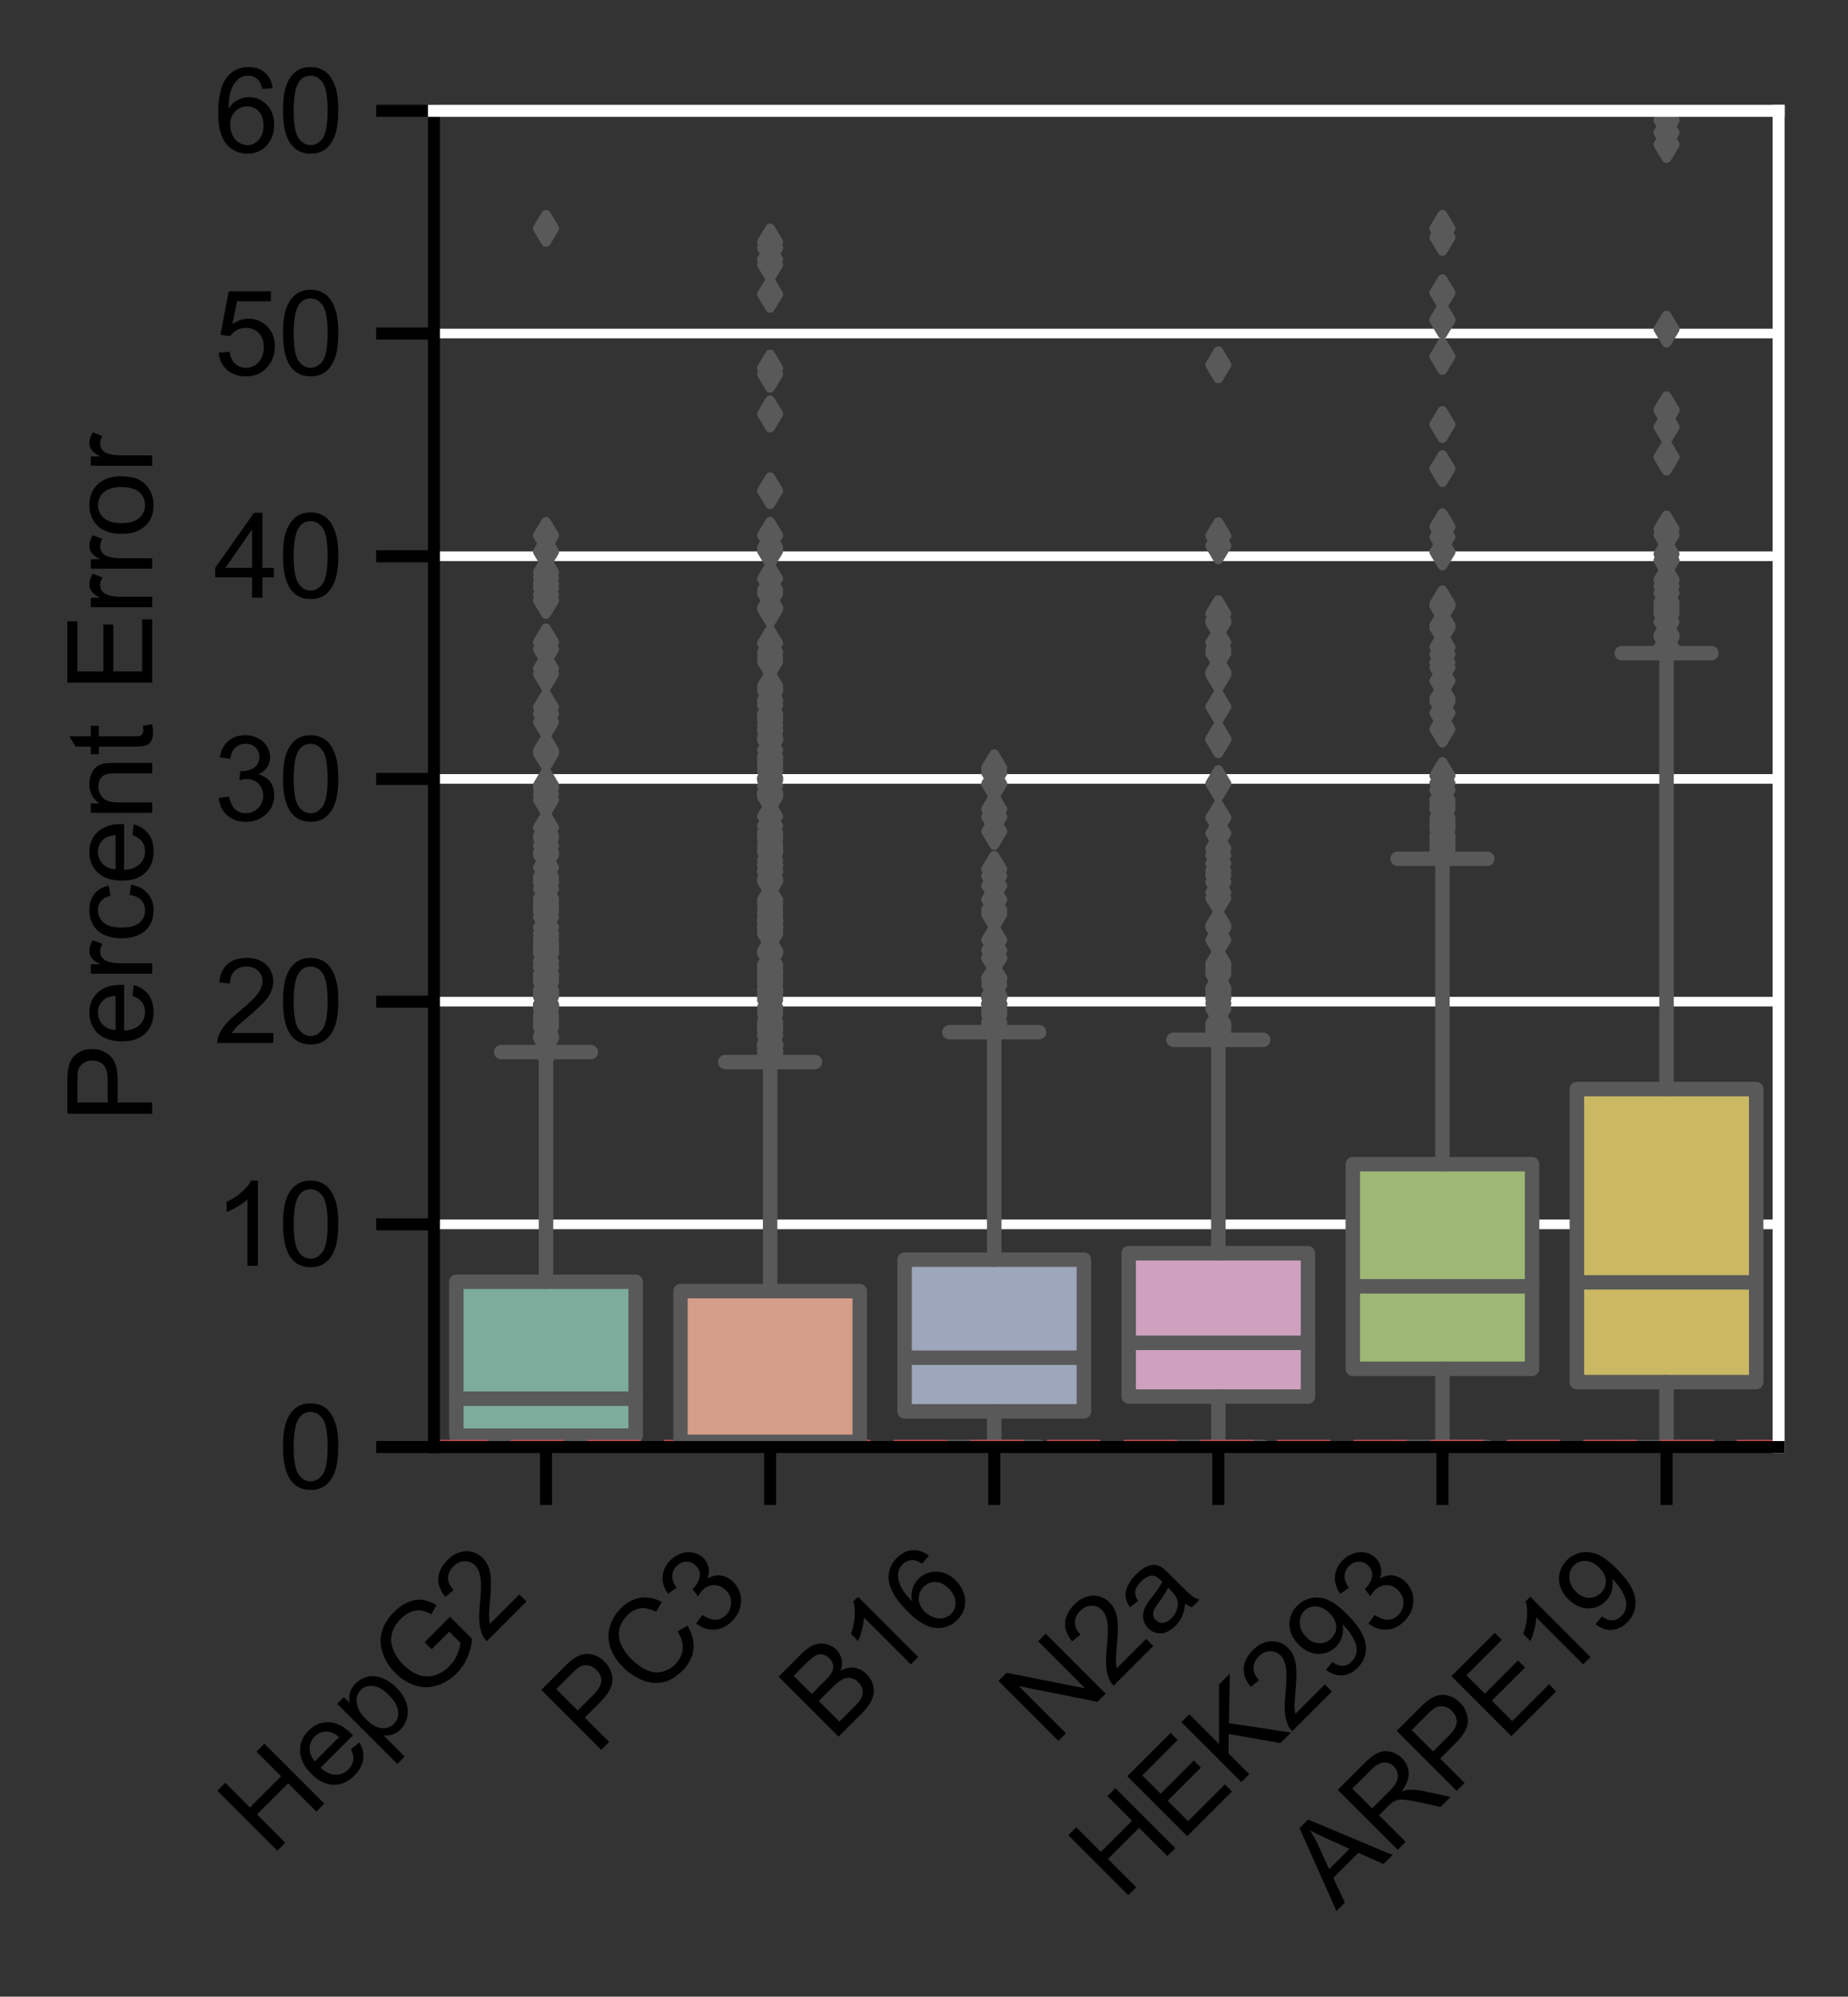 <?xml version="1.0" encoding="utf-8" standalone="no"?>
<!DOCTYPE svg PUBLIC "-//W3C//DTD SVG 1.1//EN"
  "http://www.w3.org/Graphics/SVG/1.1/DTD/svg11.dtd">
<svg xmlns:xlink="http://www.w3.org/1999/xlink" width="191.721pt" height="207.1pt" viewBox="0 0 191.721 207.1" xmlns="http://www.w3.org/2000/svg" version="1.1">
 <rect x="0" y="0" width="191.721" height="207.1" fill="#333333" stroke="none"/>
 <defs>
  <style type="text/css">*{stroke-linejoin: round; stroke-linecap: butt}</style>
 </defs>
 <g id="figure_1">
  <g id="patch_1">
   <path d="M 0 207.1 
L 191.721 207.1 
L 191.721 0 
L 0 0 
L 0 207.1 
z
" style="fill: none"/>
  </g>
  <g id="axes_1">
   <g id="patch_2">
    <path d="M 45.021 150.095 
L 184.521 150.095 
L 184.521 11.495 
L 45.021 11.495 
L 45.021 150.095 
z
" style="fill: none"/>
   </g>
   <g id="matplotlib.axis_1">
    <g id="xtick_1">
     <g id="line2d_1">
      <defs>
       <path id="m1626195022" d="M 0 0 
L 0 6 
" style="stroke: #000000; stroke-width: 1.25"/>
      </defs>
      <g>
       <use xlink:href="#m1626195022" x="56.646" y="150.095" style="stroke: #000000; stroke-width: 1.25"/>
      </g>
     </g>
     <g id="text_1">
      <!-- HepG2 -->
      <g transform="translate(28.075 192.655) rotate(-45) scale(0.12 -0.12)">
       <defs>
        <path id="ArialMT-48" d="M 513 0 
L 513 4581 
L 1119 4581 
L 1119 2700 
L 3500 2700 
L 3500 4581 
L 4106 4581 
L 4106 0 
L 3500 0 
L 3500 2159 
L 1119 2159 
L 1119 0 
L 513 0 
z
" transform="scale(0.016)"/>
        <path id="ArialMT-65" d="M 2694 1069 
L 3275 997 
Q 3138 488 2766 206 
Q 2394 -75 1816 -75 
Q 1088 -75 661 373 
Q 234 822 234 1631 
Q 234 2469 665 2931 
Q 1097 3394 1784 3394 
Q 2450 3394 2872 2941 
Q 3294 2488 3294 1666 
Q 3294 1616 3291 1516 
L 816 1516 
Q 847 969 1125 678 
Q 1403 388 1819 388 
Q 2128 388 2347 550 
Q 2566 713 2694 1069 
z
M 847 1978 
L 2700 1978 
Q 2663 2397 2488 2606 
Q 2219 2931 1791 2931 
Q 1403 2931 1139 2672 
Q 875 2413 847 1978 
z
" transform="scale(0.016)"/>
        <path id="ArialMT-70" d="M 422 -1272 
L 422 3319 
L 934 3319 
L 934 2888 
Q 1116 3141 1344 3267 
Q 1572 3394 1897 3394 
Q 2322 3394 2647 3175 
Q 2972 2956 3137 2557 
Q 3303 2159 3303 1684 
Q 3303 1175 3120 767 
Q 2938 359 2589 142 
Q 2241 -75 1856 -75 
Q 1575 -75 1351 44 
Q 1128 163 984 344 
L 984 -1272 
L 422 -1272 
z
M 931 1641 
Q 931 1000 1190 694 
Q 1450 388 1819 388 
Q 2194 388 2461 705 
Q 2728 1022 2728 1688 
Q 2728 2322 2467 2637 
Q 2206 2953 1844 2953 
Q 1484 2953 1207 2617 
Q 931 2281 931 1641 
z
" transform="scale(0.016)"/>
        <path id="ArialMT-47" d="M 2638 1797 
L 2638 2334 
L 4578 2338 
L 4578 638 
Q 4131 281 3656 101 
Q 3181 -78 2681 -78 
Q 2006 -78 1454 211 
Q 903 500 622 1047 
Q 341 1594 341 2269 
Q 341 2938 620 3517 
Q 900 4097 1425 4378 
Q 1950 4659 2634 4659 
Q 3131 4659 3532 4498 
Q 3934 4338 4162 4050 
Q 4391 3763 4509 3300 
L 3963 3150 
Q 3859 3500 3706 3700 
Q 3553 3900 3268 4020 
Q 2984 4141 2638 4141 
Q 2222 4141 1919 4014 
Q 1616 3888 1430 3681 
Q 1244 3475 1141 3228 
Q 966 2803 966 2306 
Q 966 1694 1177 1281 
Q 1388 869 1791 669 
Q 2194 469 2647 469 
Q 3041 469 3416 620 
Q 3791 772 3984 944 
L 3984 1797 
L 2638 1797 
z
" transform="scale(0.016)"/>
        <path id="ArialMT-32" d="M 3222 541 
L 3222 0 
L 194 0 
Q 188 203 259 391 
Q 375 700 629 1000 
Q 884 1300 1366 1694 
Q 2113 2306 2375 2664 
Q 2638 3022 2638 3341 
Q 2638 3675 2398 3904 
Q 2159 4134 1775 4134 
Q 1369 4134 1125 3890 
Q 881 3647 878 3216 
L 300 3275 
Q 359 3922 746 4261 
Q 1134 4600 1788 4600 
Q 2447 4600 2831 4234 
Q 3216 3869 3216 3328 
Q 3216 3053 3103 2787 
Q 2991 2522 2730 2228 
Q 2469 1934 1863 1422 
Q 1356 997 1212 845 
Q 1069 694 975 541 
L 3222 541 
z
" transform="scale(0.016)"/>
       </defs>
       <use xlink:href="#ArialMT-48"/>
       <use xlink:href="#ArialMT-65" x="72.217"/>
       <use xlink:href="#ArialMT-70" x="127.832"/>
       <use xlink:href="#ArialMT-47" x="183.447"/>
       <use xlink:href="#ArialMT-32" x="261.23"/>
      </g>
     </g>
    </g>
    <g id="xtick_2">
     <g id="line2d_2">
      <g>
       <use xlink:href="#m1626195022" x="79.896" y="150.095" style="stroke: #000000; stroke-width: 1.25"/>
      </g>
     </g>
     <g id="text_2">
      <!-- PC3 -->
      <g transform="translate(61.703 182.175) rotate(-45) scale(0.12 -0.12)">
       <defs>
        <path id="ArialMT-50" d="M 494 0 
L 494 4581 
L 2222 4581 
Q 2678 4581 2919 4538 
Q 3256 4481 3484 4323 
Q 3713 4166 3852 3881 
Q 3991 3597 3991 3256 
Q 3991 2672 3619 2267 
Q 3247 1863 2275 1863 
L 1100 1863 
L 1100 0 
L 494 0 
z
M 1100 2403 
L 2284 2403 
Q 2872 2403 3119 2622 
Q 3366 2841 3366 3238 
Q 3366 3525 3220 3729 
Q 3075 3934 2838 4000 
Q 2684 4041 2272 4041 
L 1100 4041 
L 1100 2403 
z
" transform="scale(0.016)"/>
        <path id="ArialMT-43" d="M 3763 1606 
L 4369 1453 
Q 4178 706 3683 314 
Q 3188 -78 2472 -78 
Q 1731 -78 1267 223 
Q 803 525 561 1097 
Q 319 1669 319 2325 
Q 319 3041 592 3573 
Q 866 4106 1370 4382 
Q 1875 4659 2481 4659 
Q 3169 4659 3637 4309 
Q 4106 3959 4291 3325 
L 3694 3184 
Q 3534 3684 3231 3912 
Q 2928 4141 2469 4141 
Q 1941 4141 1586 3887 
Q 1231 3634 1087 3207 
Q 944 2781 944 2328 
Q 944 1744 1114 1308 
Q 1284 872 1643 656 
Q 2003 441 2422 441 
Q 2931 441 3284 734 
Q 3638 1028 3763 1606 
z
" transform="scale(0.016)"/>
        <path id="ArialMT-33" d="M 269 1209 
L 831 1284 
Q 928 806 1161 595 
Q 1394 384 1728 384 
Q 2125 384 2398 659 
Q 2672 934 2672 1341 
Q 2672 1728 2419 1979 
Q 2166 2231 1775 2231 
Q 1616 2231 1378 2169 
L 1441 2663 
Q 1497 2656 1531 2656 
Q 1891 2656 2178 2843 
Q 2466 3031 2466 3422 
Q 2466 3731 2256 3934 
Q 2047 4138 1716 4138 
Q 1388 4138 1169 3931 
Q 950 3725 888 3313 
L 325 3413 
Q 428 3978 793 4289 
Q 1159 4600 1703 4600 
Q 2078 4600 2393 4439 
Q 2709 4278 2876 4000 
Q 3044 3722 3044 3409 
Q 3044 3113 2884 2869 
Q 2725 2625 2413 2481 
Q 2819 2388 3044 2092 
Q 3269 1797 3269 1353 
Q 3269 753 2831 336 
Q 2394 -81 1725 -81 
Q 1122 -81 723 278 
Q 325 638 269 1209 
z
" transform="scale(0.016)"/>
       </defs>
       <use xlink:href="#ArialMT-50"/>
       <use xlink:href="#ArialMT-43" x="66.699"/>
       <use xlink:href="#ArialMT-33" x="138.916"/>
      </g>
     </g>
    </g>
    <g id="xtick_3">
     <g id="line2d_3">
      <g>
       <use xlink:href="#m1626195022" x="103.146" y="150.095" style="stroke: #000000; stroke-width: 1.25"/>
      </g>
     </g>
     <g id="text_3">
      <!-- B16 -->
      <g transform="translate(86.362 180.765) rotate(-45) scale(0.12 -0.12)">
       <defs>
        <path id="ArialMT-42" d="M 469 0 
L 469 4581 
L 2188 4581 
Q 2713 4581 3030 4442 
Q 3347 4303 3526 4014 
Q 3706 3725 3706 3409 
Q 3706 3116 3547 2856 
Q 3388 2597 3066 2438 
Q 3481 2316 3704 2022 
Q 3928 1728 3928 1328 
Q 3928 1006 3792 729 
Q 3656 453 3456 303 
Q 3256 153 2954 76 
Q 2653 0 2216 0 
L 469 0 
z
M 1075 2656 
L 2066 2656 
Q 2469 2656 2644 2709 
Q 2875 2778 2992 2937 
Q 3109 3097 3109 3338 
Q 3109 3566 3000 3739 
Q 2891 3913 2687 3977 
Q 2484 4041 1991 4041 
L 1075 4041 
L 1075 2656 
z
M 1075 541 
L 2216 541 
Q 2509 541 2628 563 
Q 2838 600 2978 687 
Q 3119 775 3209 942 
Q 3300 1109 3300 1328 
Q 3300 1584 3169 1773 
Q 3038 1963 2805 2039 
Q 2572 2116 2134 2116 
L 1075 2116 
L 1075 541 
z
" transform="scale(0.016)"/>
        <path id="ArialMT-31" d="M 2384 0 
L 1822 0 
L 1822 3584 
Q 1619 3391 1289 3197 
Q 959 3003 697 2906 
L 697 3450 
Q 1169 3672 1522 3987 
Q 1875 4303 2022 4600 
L 2384 4600 
L 2384 0 
z
" transform="scale(0.016)"/>
        <path id="ArialMT-36" d="M 3184 3459 
L 2625 3416 
Q 2550 3747 2413 3897 
Q 2184 4138 1850 4138 
Q 1581 4138 1378 3988 
Q 1113 3794 959 3422 
Q 806 3050 800 2363 
Q 1003 2672 1297 2822 
Q 1591 2972 1913 2972 
Q 2475 2972 2870 2558 
Q 3266 2144 3266 1488 
Q 3266 1056 3080 686 
Q 2894 316 2569 119 
Q 2244 -78 1831 -78 
Q 1128 -78 684 439 
Q 241 956 241 2144 
Q 241 3472 731 4075 
Q 1159 4600 1884 4600 
Q 2425 4600 2770 4297 
Q 3116 3994 3184 3459 
z
M 888 1484 
Q 888 1194 1011 928 
Q 1134 663 1356 523 
Q 1578 384 1822 384 
Q 2178 384 2434 671 
Q 2691 959 2691 1453 
Q 2691 1928 2437 2201 
Q 2184 2475 1800 2475 
Q 1419 2475 1153 2201 
Q 888 1928 888 1484 
z
" transform="scale(0.016)"/>
       </defs>
       <use xlink:href="#ArialMT-42"/>
       <use xlink:href="#ArialMT-31" x="66.699"/>
       <use xlink:href="#ArialMT-36" x="122.314"/>
      </g>
     </g>
    </g>
    <g id="xtick_4">
     <g id="line2d_4">
      <g>
       <use xlink:href="#m1626195022" x="126.396" y="150.095" style="stroke: #000000; stroke-width: 1.25"/>
      </g>
     </g>
     <g id="text_4">
      <!-- N2a -->
      <g transform="translate(109.144 181.233) rotate(-45) scale(0.12 -0.12)">
       <defs>
        <path id="ArialMT-4e" d="M 488 0 
L 488 4581 
L 1109 4581 
L 3516 984 
L 3516 4581 
L 4097 4581 
L 4097 0 
L 3475 0 
L 1069 3600 
L 1069 0 
L 488 0 
z
" transform="scale(0.016)"/>
        <path id="ArialMT-61" d="M 2588 409 
Q 2275 144 1986 34 
Q 1697 -75 1366 -75 
Q 819 -75 525 192 
Q 231 459 231 875 
Q 231 1119 342 1320 
Q 453 1522 633 1644 
Q 813 1766 1038 1828 
Q 1203 1872 1538 1913 
Q 2219 1994 2541 2106 
Q 2544 2222 2544 2253 
Q 2544 2597 2384 2738 
Q 2169 2928 1744 2928 
Q 1347 2928 1158 2789 
Q 969 2650 878 2297 
L 328 2372 
Q 403 2725 575 2942 
Q 747 3159 1072 3276 
Q 1397 3394 1825 3394 
Q 2250 3394 2515 3294 
Q 2781 3194 2906 3042 
Q 3031 2891 3081 2659 
Q 3109 2516 3109 2141 
L 3109 1391 
Q 3109 606 3145 398 
Q 3181 191 3288 0 
L 2700 0 
Q 2613 175 2588 409 
z
M 2541 1666 
Q 2234 1541 1622 1453 
Q 1275 1403 1131 1340 
Q 988 1278 909 1158 
Q 831 1038 831 891 
Q 831 666 1001 516 
Q 1172 366 1500 366 
Q 1825 366 2078 508 
Q 2331 650 2450 897 
Q 2541 1088 2541 1459 
L 2541 1666 
z
" transform="scale(0.016)"/>
       </defs>
       <use xlink:href="#ArialMT-4e"/>
       <use xlink:href="#ArialMT-32" x="72.217"/>
       <use xlink:href="#ArialMT-61" x="127.832"/>
      </g>
     </g>
    </g>
    <g id="xtick_5">
     <g id="line2d_5">
      <g>
       <use xlink:href="#m1626195022" x="149.646" y="150.095" style="stroke: #000000; stroke-width: 1.25"/>
      </g>
     </g>
     <g id="text_5">
      <!-- HEK293 -->
      <g transform="translate(116.355 197.272) rotate(-45) scale(0.12 -0.12)">
       <defs>
        <path id="ArialMT-45" d="M 506 0 
L 506 4581 
L 3819 4581 
L 3819 4041 
L 1113 4041 
L 1113 2638 
L 3647 2638 
L 3647 2100 
L 1113 2100 
L 1113 541 
L 3925 541 
L 3925 0 
L 506 0 
z
" transform="scale(0.016)"/>
        <path id="ArialMT-4b" d="M 469 0 
L 469 4581 
L 1075 4581 
L 1075 2309 
L 3350 4581 
L 4172 4581 
L 2250 2725 
L 4256 0 
L 3456 0 
L 1825 2319 
L 1075 1588 
L 1075 0 
L 469 0 
z
" transform="scale(0.016)"/>
        <path id="ArialMT-39" d="M 350 1059 
L 891 1109 
Q 959 728 1153 556 
Q 1347 384 1650 384 
Q 1909 384 2104 503 
Q 2300 622 2425 820 
Q 2550 1019 2634 1356 
Q 2719 1694 2719 2044 
Q 2719 2081 2716 2156 
Q 2547 1888 2255 1720 
Q 1963 1553 1622 1553 
Q 1053 1553 659 1965 
Q 266 2378 266 3053 
Q 266 3750 677 4175 
Q 1088 4600 1706 4600 
Q 2153 4600 2523 4359 
Q 2894 4119 3086 3673 
Q 3278 3228 3278 2384 
Q 3278 1506 3087 986 
Q 2897 466 2520 194 
Q 2144 -78 1638 -78 
Q 1100 -78 759 220 
Q 419 519 350 1059 
z
M 2653 3081 
Q 2653 3566 2395 3850 
Q 2138 4134 1775 4134 
Q 1400 4134 1122 3828 
Q 844 3522 844 3034 
Q 844 2597 1108 2323 
Q 1372 2050 1759 2050 
Q 2150 2050 2401 2323 
Q 2653 2597 2653 3081 
z
" transform="scale(0.016)"/>
       </defs>
       <use xlink:href="#ArialMT-48"/>
       <use xlink:href="#ArialMT-45" x="72.217"/>
       <use xlink:href="#ArialMT-4b" x="138.916"/>
       <use xlink:href="#ArialMT-32" x="205.615"/>
       <use xlink:href="#ArialMT-39" x="261.23"/>
       <use xlink:href="#ArialMT-33" x="316.846"/>
      </g>
     </g>
    </g>
    <g id="xtick_6">
     <g id="line2d_6">
      <g>
       <use xlink:href="#m1626195022" x="172.896" y="150.095" style="stroke: #000000; stroke-width: 1.25"/>
      </g>
     </g>
     <g id="text_6">
      <!-- ARPE19 -->
      <g transform="translate(138.664 198.213) rotate(-45) scale(0.12 -0.12)">
       <defs>
        <path id="ArialMT-41" d="M -9 0 
L 1750 4581 
L 2403 4581 
L 4278 0 
L 3588 0 
L 3053 1388 
L 1138 1388 
L 634 0 
L -9 0 
z
M 1313 1881 
L 2866 1881 
L 2388 3150 
Q 2169 3728 2063 4100 
Q 1975 3659 1816 3225 
L 1313 1881 
z
" transform="scale(0.016)"/>
        <path id="ArialMT-52" d="M 503 0 
L 503 4581 
L 2534 4581 
Q 3147 4581 3465 4457 
Q 3784 4334 3975 4021 
Q 4166 3709 4166 3331 
Q 4166 2844 3850 2509 
Q 3534 2175 2875 2084 
Q 3116 1969 3241 1856 
Q 3506 1613 3744 1247 
L 4541 0 
L 3778 0 
L 3172 953 
Q 2906 1366 2734 1584 
Q 2563 1803 2427 1890 
Q 2291 1978 2150 2013 
Q 2047 2034 1813 2034 
L 1109 2034 
L 1109 0 
L 503 0 
z
M 1109 2559 
L 2413 2559 
Q 2828 2559 3062 2645 
Q 3297 2731 3419 2920 
Q 3541 3109 3541 3331 
Q 3541 3656 3305 3865 
Q 3069 4075 2559 4075 
L 1109 4075 
L 1109 2559 
z
" transform="scale(0.016)"/>
       </defs>
       <use xlink:href="#ArialMT-41"/>
       <use xlink:href="#ArialMT-52" x="66.699"/>
       <use xlink:href="#ArialMT-50" x="138.916"/>
       <use xlink:href="#ArialMT-45" x="205.615"/>
       <use xlink:href="#ArialMT-31" x="272.314"/>
       <use xlink:href="#ArialMT-39" x="327.93"/>
      </g>
     </g>
    </g>
   </g>
   <g id="matplotlib.axis_2">
    <g id="ytick_1">
     <g id="line2d_7">
      <path d="M 45.021 150.095 
L 184.521 150.095 
" clip-path="url(#p030f5821c9)" style="fill: none; stroke: #ffffff; stroke-linecap: round"/>
     </g>
     <g id="line2d_8">
      <defs>
       <path id="mf5c95c3cbe" d="M 0 0 
L -6 0 
" style="stroke: #000000; stroke-width: 1.25"/>
      </defs>
      <g>
       <use xlink:href="#mf5c95c3cbe" x="45.021" y="150.095" style="stroke: #000000; stroke-width: 1.25"/>
      </g>
     </g>
     <g id="text_7">
      <!-- 0 -->
      <g transform="translate(28.848 154.389) scale(0.12 -0.12)">
       <defs>
        <path id="ArialMT-30" d="M 266 2259 
Q 266 3072 433 3567 
Q 600 4063 929 4331 
Q 1259 4600 1759 4600 
Q 2128 4600 2406 4451 
Q 2684 4303 2865 4023 
Q 3047 3744 3150 3342 
Q 3253 2941 3253 2259 
Q 3253 1453 3087 958 
Q 2922 463 2592 192 
Q 2263 -78 1759 -78 
Q 1097 -78 719 397 
Q 266 969 266 2259 
z
M 844 2259 
Q 844 1131 1108 757 
Q 1372 384 1759 384 
Q 2147 384 2411 759 
Q 2675 1134 2675 2259 
Q 2675 3391 2411 3762 
Q 2147 4134 1753 4134 
Q 1366 4134 1134 3806 
Q 844 3388 844 2259 
z
" transform="scale(0.016)"/>
       </defs>
       <use xlink:href="#ArialMT-30"/>
      </g>
     </g>
    </g>
    <g id="ytick_2">
     <g id="line2d_9">
      <path d="M 45.021 126.995 
L 184.521 126.995 
" clip-path="url(#p030f5821c9)" style="fill: none; stroke: #ffffff; stroke-linecap: round"/>
     </g>
     <g id="line2d_10">
      <g>
       <use xlink:href="#mf5c95c3cbe" x="45.021" y="126.995" style="stroke: #000000; stroke-width: 1.25"/>
      </g>
     </g>
     <g id="text_8">
      <!-- 10 -->
      <g transform="translate(22.174 131.289) scale(0.12 -0.12)">
       <use xlink:href="#ArialMT-31"/>
       <use xlink:href="#ArialMT-30" x="55.615"/>
      </g>
     </g>
    </g>
    <g id="ytick_3">
     <g id="line2d_11">
      <path d="M 45.021 103.895 
L 184.521 103.895 
" clip-path="url(#p030f5821c9)" style="fill: none; stroke: #ffffff; stroke-linecap: round"/>
     </g>
     <g id="line2d_12">
      <g>
       <use xlink:href="#mf5c95c3cbe" x="45.021" y="103.895" style="stroke: #000000; stroke-width: 1.25"/>
      </g>
     </g>
     <g id="text_9">
      <!-- 20 -->
      <g transform="translate(22.174 108.189) scale(0.12 -0.12)">
       <use xlink:href="#ArialMT-32"/>
       <use xlink:href="#ArialMT-30" x="55.615"/>
      </g>
     </g>
    </g>
    <g id="ytick_4">
     <g id="line2d_13">
      <path d="M 45.021 80.795 
L 184.521 80.795 
" clip-path="url(#p030f5821c9)" style="fill: none; stroke: #ffffff; stroke-linecap: round"/>
     </g>
     <g id="line2d_14">
      <g>
       <use xlink:href="#mf5c95c3cbe" x="45.021" y="80.795" style="stroke: #000000; stroke-width: 1.25"/>
      </g>
     </g>
     <g id="text_10">
      <!-- 30 -->
      <g transform="translate(22.174 85.089) scale(0.12 -0.12)">
       <use xlink:href="#ArialMT-33"/>
       <use xlink:href="#ArialMT-30" x="55.615"/>
      </g>
     </g>
    </g>
    <g id="ytick_5">
     <g id="line2d_15">
      <path d="M 45.021 57.695 
L 184.521 57.695 
" clip-path="url(#p030f5821c9)" style="fill: none; stroke: #ffffff; stroke-linecap: round"/>
     </g>
     <g id="line2d_16">
      <g>
       <use xlink:href="#mf5c95c3cbe" x="45.021" y="57.695" style="stroke: #000000; stroke-width: 1.25"/>
      </g>
     </g>
     <g id="text_11">
      <!-- 40 -->
      <g transform="translate(22.174 61.989) scale(0.12 -0.12)">
       <defs>
        <path id="ArialMT-34" d="M 2069 0 
L 2069 1097 
L 81 1097 
L 81 1613 
L 2172 4581 
L 2631 4581 
L 2631 1613 
L 3250 1613 
L 3250 1097 
L 2631 1097 
L 2631 0 
L 2069 0 
z
M 2069 1613 
L 2069 3678 
L 634 1613 
L 2069 1613 
z
" transform="scale(0.016)"/>
       </defs>
       <use xlink:href="#ArialMT-34"/>
       <use xlink:href="#ArialMT-30" x="55.615"/>
      </g>
     </g>
    </g>
    <g id="ytick_6">
     <g id="line2d_17">
      <path d="M 45.021 34.595 
L 184.521 34.595 
" clip-path="url(#p030f5821c9)" style="fill: none; stroke: #ffffff; stroke-linecap: round"/>
     </g>
     <g id="line2d_18">
      <g>
       <use xlink:href="#mf5c95c3cbe" x="45.021" y="34.595" style="stroke: #000000; stroke-width: 1.25"/>
      </g>
     </g>
     <g id="text_12">
      <!-- 50 -->
      <g transform="translate(22.174 38.889) scale(0.12 -0.12)">
       <defs>
        <path id="ArialMT-35" d="M 266 1200 
L 856 1250 
Q 922 819 1161 601 
Q 1400 384 1738 384 
Q 2144 384 2425 690 
Q 2706 997 2706 1503 
Q 2706 1984 2436 2262 
Q 2166 2541 1728 2541 
Q 1456 2541 1237 2417 
Q 1019 2294 894 2097 
L 366 2166 
L 809 4519 
L 3088 4519 
L 3088 3981 
L 1259 3981 
L 1013 2750 
Q 1425 3038 1878 3038 
Q 2478 3038 2890 2622 
Q 3303 2206 3303 1553 
Q 3303 931 2941 478 
Q 2500 -78 1738 -78 
Q 1113 -78 717 272 
Q 322 622 266 1200 
z
" transform="scale(0.016)"/>
       </defs>
       <use xlink:href="#ArialMT-35"/>
       <use xlink:href="#ArialMT-30" x="55.615"/>
      </g>
     </g>
    </g>
    <g id="ytick_7">
     <g id="line2d_19">
      <path d="M 45.021 11.495 
L 184.521 11.495 
" clip-path="url(#p030f5821c9)" style="fill: none; stroke: #ffffff; stroke-linecap: round"/>
     </g>
     <g id="line2d_20">
      <g>
       <use xlink:href="#mf5c95c3cbe" x="45.021" y="11.495" style="stroke: #000000; stroke-width: 1.25"/>
      </g>
     </g>
     <g id="text_13">
      <!-- 60 -->
      <g transform="translate(22.174 15.789) scale(0.12 -0.12)">
       <use xlink:href="#ArialMT-36"/>
       <use xlink:href="#ArialMT-30" x="55.615"/>
      </g>
     </g>
    </g>
    <g id="text_14">
     <!-- Percent Error -->
     <g transform="translate(15.789 116.47) rotate(-90) scale(0.12 -0.12)">
      <defs>
       <path id="ArialMT-72" d="M 416 0 
L 416 3319 
L 922 3319 
L 922 2816 
Q 1116 3169 1280 3281 
Q 1444 3394 1641 3394 
Q 1925 3394 2219 3213 
L 2025 2691 
Q 1819 2813 1613 2813 
Q 1428 2813 1281 2702 
Q 1134 2591 1072 2394 
Q 978 2094 978 1738 
L 978 0 
L 416 0 
z
" transform="scale(0.016)"/>
       <path id="ArialMT-63" d="M 2588 1216 
L 3141 1144 
Q 3050 572 2676 248 
Q 2303 -75 1759 -75 
Q 1078 -75 664 370 
Q 250 816 250 1647 
Q 250 2184 428 2587 
Q 606 2991 970 3192 
Q 1334 3394 1763 3394 
Q 2303 3394 2647 3120 
Q 2991 2847 3088 2344 
L 2541 2259 
Q 2463 2594 2264 2762 
Q 2066 2931 1784 2931 
Q 1359 2931 1093 2626 
Q 828 2322 828 1663 
Q 828 994 1084 691 
Q 1341 388 1753 388 
Q 2084 388 2306 591 
Q 2528 794 2588 1216 
z
" transform="scale(0.016)"/>
       <path id="ArialMT-6e" d="M 422 0 
L 422 3319 
L 928 3319 
L 928 2847 
Q 1294 3394 1984 3394 
Q 2284 3394 2536 3286 
Q 2788 3178 2913 3003 
Q 3038 2828 3088 2588 
Q 3119 2431 3119 2041 
L 3119 0 
L 2556 0 
L 2556 2019 
Q 2556 2363 2490 2533 
Q 2425 2703 2258 2804 
Q 2091 2906 1866 2906 
Q 1506 2906 1245 2678 
Q 984 2450 984 1813 
L 984 0 
L 422 0 
z
" transform="scale(0.016)"/>
       <path id="ArialMT-74" d="M 1650 503 
L 1731 6 
Q 1494 -44 1306 -44 
Q 1000 -44 831 53 
Q 663 150 594 308 
Q 525 466 525 972 
L 525 2881 
L 113 2881 
L 113 3319 
L 525 3319 
L 525 4141 
L 1084 4478 
L 1084 3319 
L 1650 3319 
L 1650 2881 
L 1084 2881 
L 1084 941 
Q 1084 700 1114 631 
Q 1144 563 1211 522 
Q 1278 481 1403 481 
Q 1497 481 1650 503 
z
" transform="scale(0.016)"/>
       <path id="ArialMT-20" transform="scale(0.016)"/>
       <path id="ArialMT-6f" d="M 213 1659 
Q 213 2581 725 3025 
Q 1153 3394 1769 3394 
Q 2453 3394 2887 2945 
Q 3322 2497 3322 1706 
Q 3322 1066 3130 698 
Q 2938 331 2570 128 
Q 2203 -75 1769 -75 
Q 1072 -75 642 372 
Q 213 819 213 1659 
z
M 791 1659 
Q 791 1022 1069 705 
Q 1347 388 1769 388 
Q 2188 388 2466 706 
Q 2744 1025 2744 1678 
Q 2744 2294 2464 2611 
Q 2184 2928 1769 2928 
Q 1347 2928 1069 2612 
Q 791 2297 791 1659 
z
" transform="scale(0.016)"/>
      </defs>
      <use xlink:href="#ArialMT-50"/>
      <use xlink:href="#ArialMT-65" x="66.699"/>
      <use xlink:href="#ArialMT-72" x="122.314"/>
      <use xlink:href="#ArialMT-63" x="155.615"/>
      <use xlink:href="#ArialMT-65" x="205.615"/>
      <use xlink:href="#ArialMT-6e" x="261.23"/>
      <use xlink:href="#ArialMT-74" x="316.846"/>
      <use xlink:href="#ArialMT-20" x="344.629"/>
      <use xlink:href="#ArialMT-45" x="372.412"/>
      <use xlink:href="#ArialMT-72" x="439.111"/>
      <use xlink:href="#ArialMT-72" x="472.412"/>
      <use xlink:href="#ArialMT-6f" x="505.713"/>
      <use xlink:href="#ArialMT-72" x="561.328"/>
     </g>
    </g>
   </g>
   <g id="patch_3">
    <path d="M 47.346 148.911 
L 65.946 148.911 
L 65.946 132.949 
L 47.346 132.949 
L 47.346 148.911 
z
" clip-path="url(#p030f5821c9)" style="fill: #7dab9c; stroke: #595959; stroke-width: 1.5; stroke-linejoin: miter"/>
   </g>
   <g id="patch_4">
    <path d="M 70.596 150.078 
L 89.196 150.078 
L 89.196 133.919 
L 70.596 133.919 
L 70.596 150.078 
z
" clip-path="url(#p030f5821c9)" style="fill: #d59e89; stroke: #595959; stroke-width: 1.5; stroke-linejoin: miter"/>
   </g>
   <g id="patch_5">
    <path d="M 93.846 146.392 
L 112.446 146.392 
L 112.446 130.655 
L 93.846 130.655 
L 93.846 146.392 
z
" clip-path="url(#p030f5821c9)" style="fill: #9da6bb; stroke: #595959; stroke-width: 1.5; stroke-linejoin: miter"/>
   </g>
   <g id="patch_6">
    <path d="M 117.096 144.858 
L 135.696 144.858 
L 135.696 129.991 
L 117.096 129.991 
L 117.096 144.858 
z
" clip-path="url(#p030f5821c9)" style="fill: #d0a1be; stroke: #595959; stroke-width: 1.5; stroke-linejoin: miter"/>
   </g>
   <g id="patch_7">
    <path d="M 140.346 141.979 
L 158.946 141.979 
L 158.946 120.753 
L 140.346 120.753 
L 140.346 141.979 
z
" clip-path="url(#p030f5821c9)" style="fill: #9eb775; stroke: #595959; stroke-width: 1.5; stroke-linejoin: miter"/>
   </g>
   <g id="patch_8">
    <path d="M 163.596 143.356 
L 182.196 143.356 
L 182.196 112.962 
L 163.596 112.962 
L 163.596 143.356 
z
" clip-path="url(#p030f5821c9)" style="fill: #cbb863; stroke: #595959; stroke-width: 1.5; stroke-linejoin: miter"/>
   </g>
   <g id="line2d_21">
    <path d="M 56.646 148.911 
L 56.646 150.089 
" clip-path="url(#p030f5821c9)" style="fill: none; stroke: #595959; stroke-width: 1.5; stroke-linecap: round"/>
   </g>
   <g id="line2d_22">
    <path d="M 56.646 132.949 
L 56.646 109.126 
" clip-path="url(#p030f5821c9)" style="fill: none; stroke: #595959; stroke-width: 1.5; stroke-linecap: round"/>
   </g>
   <g id="line2d_23">
    <path d="M 51.996 150.089 
L 61.296 150.089 
" clip-path="url(#p030f5821c9)" style="fill: none; stroke: #595959; stroke-width: 1.5; stroke-linecap: round"/>
   </g>
   <g id="line2d_24">
    <path d="M 51.996 109.126 
L 61.296 109.126 
" clip-path="url(#p030f5821c9)" style="fill: none; stroke: #595959; stroke-width: 1.5; stroke-linecap: round"/>
   </g>
   <g id="line2d_25">
    <defs>
     <path id="m6847d11b87" d="M 0 1.414 
L 0.849 0 
L 0 -1.414 
L -0.849 0 
z
" style="stroke: #595959; stroke-linejoin: miter"/>
    </defs>
    <g clip-path="url(#p030f5821c9)">
     <use xlink:href="#m6847d11b87" x="56.646" y="98.21" style="fill: #595959; stroke: #595959; stroke-linejoin: miter"/>
     <use xlink:href="#m6847d11b87" x="56.646" y="91.542" style="fill: #595959; stroke: #595959; stroke-linejoin: miter"/>
     <use xlink:href="#m6847d11b87" x="56.646" y="98.212" style="fill: #595959; stroke: #595959; stroke-linejoin: miter"/>
     <use xlink:href="#m6847d11b87" x="56.646" y="107.663" style="fill: #595959; stroke: #595959; stroke-linejoin: miter"/>
     <use xlink:href="#m6847d11b87" x="56.646" y="74.057" style="fill: #595959; stroke: #595959; stroke-linejoin: miter"/>
     <use xlink:href="#m6847d11b87" x="56.646" y="88.693" style="fill: #595959; stroke: #595959; stroke-linejoin: miter"/>
     <use xlink:href="#m6847d11b87" x="56.646" y="106.424" style="fill: #595959; stroke: #595959; stroke-linejoin: miter"/>
     <use xlink:href="#m6847d11b87" x="56.646" y="106.19" style="fill: #595959; stroke: #595959; stroke-linejoin: miter"/>
     <use xlink:href="#m6847d11b87" x="56.646" y="97.795" style="fill: #595959; stroke: #595959; stroke-linejoin: miter"/>
     <use xlink:href="#m6847d11b87" x="56.646" y="86.676" style="fill: #595959; stroke: #595959; stroke-linejoin: miter"/>
     <use xlink:href="#m6847d11b87" x="56.646" y="101.181" style="fill: #595959; stroke: #595959; stroke-linejoin: miter"/>
     <use xlink:href="#m6847d11b87" x="56.646" y="101.211" style="fill: #595959; stroke: #595959; stroke-linejoin: miter"/>
     <use xlink:href="#m6847d11b87" x="56.646" y="93.186" style="fill: #595959; stroke: #595959; stroke-linejoin: miter"/>
     <use xlink:href="#m6847d11b87" x="56.646" y="74.901" style="fill: #595959; stroke: #595959; stroke-linejoin: miter"/>
     <use xlink:href="#m6847d11b87" x="56.646" y="98.464" style="fill: #595959; stroke: #595959; stroke-linejoin: miter"/>
     <use xlink:href="#m6847d11b87" x="56.646" y="82.978" style="fill: #595959; stroke: #595959; stroke-linejoin: miter"/>
     <use xlink:href="#m6847d11b87" x="56.646" y="108.884" style="fill: #595959; stroke: #595959; stroke-linejoin: miter"/>
     <use xlink:href="#m6847d11b87" x="56.646" y="105.82" style="fill: #595959; stroke: #595959; stroke-linejoin: miter"/>
     <use xlink:href="#m6847d11b87" x="56.646" y="105.294" style="fill: #595959; stroke: #595959; stroke-linejoin: miter"/>
     <use xlink:href="#m6847d11b87" x="56.646" y="59.325" style="fill: #595959; stroke: #595959; stroke-linejoin: miter"/>
     <use xlink:href="#m6847d11b87" x="56.646" y="61.704" style="fill: #595959; stroke: #595959; stroke-linejoin: miter"/>
     <use xlink:href="#m6847d11b87" x="56.646" y="107.453" style="fill: #595959; stroke: #595959; stroke-linejoin: miter"/>
     <use xlink:href="#m6847d11b87" x="56.646" y="96.178" style="fill: #595959; stroke: #595959; stroke-linejoin: miter"/>
     <use xlink:href="#m6847d11b87" x="56.646" y="103.4" style="fill: #595959; stroke: #595959; stroke-linejoin: miter"/>
     <use xlink:href="#m6847d11b87" x="56.646" y="100.335" style="fill: #595959; stroke: #595959; stroke-linejoin: miter"/>
     <use xlink:href="#m6847d11b87" x="56.646" y="101.073" style="fill: #595959; stroke: #595959; stroke-linejoin: miter"/>
     <use xlink:href="#m6847d11b87" x="56.646" y="98.894" style="fill: #595959; stroke: #595959; stroke-linejoin: miter"/>
     <use xlink:href="#m6847d11b87" x="56.646" y="91.331" style="fill: #595959; stroke: #595959; stroke-linejoin: miter"/>
     <use xlink:href="#m6847d11b87" x="56.646" y="102.864" style="fill: #595959; stroke: #595959; stroke-linejoin: miter"/>
     <use xlink:href="#m6847d11b87" x="56.646" y="93.895" style="fill: #595959; stroke: #595959; stroke-linejoin: miter"/>
     <use xlink:href="#m6847d11b87" x="56.646" y="73.353" style="fill: #595959; stroke: #595959; stroke-linejoin: miter"/>
     <use xlink:href="#m6847d11b87" x="56.646" y="69.917" style="fill: #595959; stroke: #595959; stroke-linejoin: miter"/>
     <use xlink:href="#m6847d11b87" x="56.646" y="94.565" style="fill: #595959; stroke: #595959; stroke-linejoin: miter"/>
     <use xlink:href="#m6847d11b87" x="56.646" y="101.16" style="fill: #595959; stroke: #595959; stroke-linejoin: miter"/>
     <use xlink:href="#m6847d11b87" x="56.646" y="92.209" style="fill: #595959; stroke: #595959; stroke-linejoin: miter"/>
     <use xlink:href="#m6847d11b87" x="56.646" y="104.362" style="fill: #595959; stroke: #595959; stroke-linejoin: miter"/>
     <use xlink:href="#m6847d11b87" x="56.646" y="103.205" style="fill: #595959; stroke: #595959; stroke-linejoin: miter"/>
     <use xlink:href="#m6847d11b87" x="56.646" y="82.367" style="fill: #595959; stroke: #595959; stroke-linejoin: miter"/>
     <use xlink:href="#m6847d11b87" x="56.646" y="101.884" style="fill: #595959; stroke: #595959; stroke-linejoin: miter"/>
     <use xlink:href="#m6847d11b87" x="56.646" y="104.725" style="fill: #595959; stroke: #595959; stroke-linejoin: miter"/>
     <use xlink:href="#m6847d11b87" x="56.646" y="98.499" style="fill: #595959; stroke: #595959; stroke-linejoin: miter"/>
     <use xlink:href="#m6847d11b87" x="56.646" y="78.151" style="fill: #595959; stroke: #595959; stroke-linejoin: miter"/>
     <use xlink:href="#m6847d11b87" x="56.646" y="104.17" style="fill: #595959; stroke: #595959; stroke-linejoin: miter"/>
     <use xlink:href="#m6847d11b87" x="56.646" y="89.979" style="fill: #595959; stroke: #595959; stroke-linejoin: miter"/>
     <use xlink:href="#m6847d11b87" x="56.646" y="97.278" style="fill: #595959; stroke: #595959; stroke-linejoin: miter"/>
     <use xlink:href="#m6847d11b87" x="56.646" y="77.851" style="fill: #595959; stroke: #595959; stroke-linejoin: miter"/>
     <use xlink:href="#m6847d11b87" x="56.646" y="101.572" style="fill: #595959; stroke: #595959; stroke-linejoin: miter"/>
     <use xlink:href="#m6847d11b87" x="56.646" y="57.229" style="fill: #595959; stroke: #595959; stroke-linejoin: miter"/>
     <use xlink:href="#m6847d11b87" x="56.646" y="86.931" style="fill: #595959; stroke: #595959; stroke-linejoin: miter"/>
     <use xlink:href="#m6847d11b87" x="56.646" y="90.92" style="fill: #595959; stroke: #595959; stroke-linejoin: miter"/>
     <use xlink:href="#m6847d11b87" x="56.646" y="81.434" style="fill: #595959; stroke: #595959; stroke-linejoin: miter"/>
     <use xlink:href="#m6847d11b87" x="56.646" y="104.226" style="fill: #595959; stroke: #595959; stroke-linejoin: miter"/>
     <use xlink:href="#m6847d11b87" x="56.646" y="107.689" style="fill: #595959; stroke: #595959; stroke-linejoin: miter"/>
     <use xlink:href="#m6847d11b87" x="56.646" y="99.715" style="fill: #595959; stroke: #595959; stroke-linejoin: miter"/>
     <use xlink:href="#m6847d11b87" x="56.646" y="98.678" style="fill: #595959; stroke: #595959; stroke-linejoin: miter"/>
     <use xlink:href="#m6847d11b87" x="56.646" y="59.917" style="fill: #595959; stroke: #595959; stroke-linejoin: miter"/>
     <use xlink:href="#m6847d11b87" x="56.646" y="93.854" style="fill: #595959; stroke: #595959; stroke-linejoin: miter"/>
     <use xlink:href="#m6847d11b87" x="56.646" y="87.707" style="fill: #595959; stroke: #595959; stroke-linejoin: miter"/>
     <use xlink:href="#m6847d11b87" x="56.646" y="101.047" style="fill: #595959; stroke: #595959; stroke-linejoin: miter"/>
     <use xlink:href="#m6847d11b87" x="56.646" y="102.892" style="fill: #595959; stroke: #595959; stroke-linejoin: miter"/>
     <use xlink:href="#m6847d11b87" x="56.646" y="55.541" style="fill: #595959; stroke: #595959; stroke-linejoin: miter"/>
     <use xlink:href="#m6847d11b87" x="56.646" y="95.104" style="fill: #595959; stroke: #595959; stroke-linejoin: miter"/>
     <use xlink:href="#m6847d11b87" x="56.646" y="88.499" style="fill: #595959; stroke: #595959; stroke-linejoin: miter"/>
     <use xlink:href="#m6847d11b87" x="56.646" y="69.346" style="fill: #595959; stroke: #595959; stroke-linejoin: miter"/>
     <use xlink:href="#m6847d11b87" x="56.646" y="94.178" style="fill: #595959; stroke: #595959; stroke-linejoin: miter"/>
     <use xlink:href="#m6847d11b87" x="56.646" y="67.342" style="fill: #595959; stroke: #595959; stroke-linejoin: miter"/>
     <use xlink:href="#m6847d11b87" x="56.646" y="81.773" style="fill: #595959; stroke: #595959; stroke-linejoin: miter"/>
     <use xlink:href="#m6847d11b87" x="56.646" y="98.777" style="fill: #595959; stroke: #595959; stroke-linejoin: miter"/>
     <use xlink:href="#m6847d11b87" x="56.646" y="88.424" style="fill: #595959; stroke: #595959; stroke-linejoin: miter"/>
     <use xlink:href="#m6847d11b87" x="56.646" y="96.83" style="fill: #595959; stroke: #595959; stroke-linejoin: miter"/>
     <use xlink:href="#m6847d11b87" x="56.646" y="105.764" style="fill: #595959; stroke: #595959; stroke-linejoin: miter"/>
     <use xlink:href="#m6847d11b87" x="56.646" y="104.352" style="fill: #595959; stroke: #595959; stroke-linejoin: miter"/>
     <use xlink:href="#m6847d11b87" x="56.646" y="62.282" style="fill: #595959; stroke: #595959; stroke-linejoin: miter"/>
     <use xlink:href="#m6847d11b87" x="56.646" y="100.334" style="fill: #595959; stroke: #595959; stroke-linejoin: miter"/>
     <use xlink:href="#m6847d11b87" x="56.646" y="106.554" style="fill: #595959; stroke: #595959; stroke-linejoin: miter"/>
     <use xlink:href="#m6847d11b87" x="56.646" y="104.285" style="fill: #595959; stroke: #595959; stroke-linejoin: miter"/>
     <use xlink:href="#m6847d11b87" x="56.646" y="66.59" style="fill: #595959; stroke: #595959; stroke-linejoin: miter"/>
     <use xlink:href="#m6847d11b87" x="56.646" y="93.348" style="fill: #595959; stroke: #595959; stroke-linejoin: miter"/>
     <use xlink:href="#m6847d11b87" x="56.646" y="108.922" style="fill: #595959; stroke: #595959; stroke-linejoin: miter"/>
     <use xlink:href="#m6847d11b87" x="56.646" y="102.899" style="fill: #595959; stroke: #595959; stroke-linejoin: miter"/>
     <use xlink:href="#m6847d11b87" x="56.646" y="23.687" style="fill: #595959; stroke: #595959; stroke-linejoin: miter"/>
     <use xlink:href="#m6847d11b87" x="56.646" y="61.008" style="fill: #595959; stroke: #595959; stroke-linejoin: miter"/>
     <use xlink:href="#m6847d11b87" x="56.646" y="102.906" style="fill: #595959; stroke: #595959; stroke-linejoin: miter"/>
     <use xlink:href="#m6847d11b87" x="56.646" y="102.678" style="fill: #595959; stroke: #595959; stroke-linejoin: miter"/>
     <use xlink:href="#m6847d11b87" x="56.646" y="60.526" style="fill: #595959; stroke: #595959; stroke-linejoin: miter"/>
     <use xlink:href="#m6847d11b87" x="56.646" y="99.773" style="fill: #595959; stroke: #595959; stroke-linejoin: miter"/>
     <use xlink:href="#m6847d11b87" x="56.646" y="101.475" style="fill: #595959; stroke: #595959; stroke-linejoin: miter"/>
     <use xlink:href="#m6847d11b87" x="56.646" y="85.84" style="fill: #595959; stroke: #595959; stroke-linejoin: miter"/>
     <use xlink:href="#m6847d11b87" x="56.646" y="103.197" style="fill: #595959; stroke: #595959; stroke-linejoin: miter"/>
    </g>
   </g>
   <g id="line2d_26">
    <path d="M 79.896 150.078 
L 79.896 150.095 
" clip-path="url(#p030f5821c9)" style="fill: none; stroke: #595959; stroke-width: 1.5; stroke-linecap: round"/>
   </g>
   <g id="line2d_27">
    <path d="M 79.896 133.919 
L 79.896 110.16 
" clip-path="url(#p030f5821c9)" style="fill: none; stroke: #595959; stroke-width: 1.5; stroke-linecap: round"/>
   </g>
   <g id="line2d_28">
    <path d="M 75.246 150.095 
L 84.546 150.095 
" clip-path="url(#p030f5821c9)" style="fill: none; stroke: #595959; stroke-width: 1.5; stroke-linecap: round"/>
   </g>
   <g id="line2d_29">
    <path d="M 75.246 110.16 
L 84.546 110.16 
" clip-path="url(#p030f5821c9)" style="fill: none; stroke: #595959; stroke-width: 1.5; stroke-linecap: round"/>
   </g>
   <g id="line2d_30">
    <g clip-path="url(#p030f5821c9)">
     <use xlink:href="#m6847d11b87" x="79.896" y="95.196" style="fill: #595959; stroke: #595959; stroke-linejoin: miter"/>
     <use xlink:href="#m6847d11b87" x="79.896" y="30.523" style="fill: #595959; stroke: #595959; stroke-linejoin: miter"/>
     <use xlink:href="#m6847d11b87" x="79.896" y="-1" style="fill: #595959; stroke: #595959; stroke-linejoin: miter"/>
     <use xlink:href="#m6847d11b87" x="79.896" y="-1" style="fill: #595959; stroke: #595959; stroke-linejoin: miter"/>
     <use xlink:href="#m6847d11b87" x="79.896" y="96.088" style="fill: #595959; stroke: #595959; stroke-linejoin: miter"/>
     <use xlink:href="#m6847d11b87" x="79.896" y="103.373" style="fill: #595959; stroke: #595959; stroke-linejoin: miter"/>
     <use xlink:href="#m6847d11b87" x="79.896" y="91.435" style="fill: #595959; stroke: #595959; stroke-linejoin: miter"/>
     <use xlink:href="#m6847d11b87" x="79.896" y="108.516" style="fill: #595959; stroke: #595959; stroke-linejoin: miter"/>
     <use xlink:href="#m6847d11b87" x="79.896" y="74.7" style="fill: #595959; stroke: #595959; stroke-linejoin: miter"/>
     <use xlink:href="#m6847d11b87" x="79.896" y="98.907" style="fill: #595959; stroke: #595959; stroke-linejoin: miter"/>
     <use xlink:href="#m6847d11b87" x="79.896" y="108.361" style="fill: #595959; stroke: #595959; stroke-linejoin: miter"/>
     <use xlink:href="#m6847d11b87" x="79.896" y="103.729" style="fill: #595959; stroke: #595959; stroke-linejoin: miter"/>
     <use xlink:href="#m6847d11b87" x="79.896" y="76.79" style="fill: #595959; stroke: #595959; stroke-linejoin: miter"/>
     <use xlink:href="#m6847d11b87" x="79.896" y="25.103" style="fill: #595959; stroke: #595959; stroke-linejoin: miter"/>
     <use xlink:href="#m6847d11b87" x="79.896" y="89.696" style="fill: #595959; stroke: #595959; stroke-linejoin: miter"/>
     <use xlink:href="#m6847d11b87" x="79.896" y="79.541" style="fill: #595959; stroke: #595959; stroke-linejoin: miter"/>
     <use xlink:href="#m6847d11b87" x="79.896" y="105.925" style="fill: #595959; stroke: #595959; stroke-linejoin: miter"/>
     <use xlink:href="#m6847d11b87" x="79.896" y="86.33" style="fill: #595959; stroke: #595959; stroke-linejoin: miter"/>
     <use xlink:href="#m6847d11b87" x="79.896" y="100.932" style="fill: #595959; stroke: #595959; stroke-linejoin: miter"/>
     <use xlink:href="#m6847d11b87" x="79.896" y="75.223" style="fill: #595959; stroke: #595959; stroke-linejoin: miter"/>
     <use xlink:href="#m6847d11b87" x="79.896" y="93.298" style="fill: #595959; stroke: #595959; stroke-linejoin: miter"/>
     <use xlink:href="#m6847d11b87" x="79.896" y="79.179" style="fill: #595959; stroke: #595959; stroke-linejoin: miter"/>
     <use xlink:href="#m6847d11b87" x="79.896" y="75.716" style="fill: #595959; stroke: #595959; stroke-linejoin: miter"/>
     <use xlink:href="#m6847d11b87" x="79.896" y="85.65" style="fill: #595959; stroke: #595959; stroke-linejoin: miter"/>
     <use xlink:href="#m6847d11b87" x="79.896" y="100.677" style="fill: #595959; stroke: #595959; stroke-linejoin: miter"/>
     <use xlink:href="#m6847d11b87" x="79.896" y="82.668" style="fill: #595959; stroke: #595959; stroke-linejoin: miter"/>
     <use xlink:href="#m6847d11b87" x="79.896" y="94.718" style="fill: #595959; stroke: #595959; stroke-linejoin: miter"/>
     <use xlink:href="#m6847d11b87" x="79.896" y="79.959" style="fill: #595959; stroke: #595959; stroke-linejoin: miter"/>
     <use xlink:href="#m6847d11b87" x="79.896" y="103.352" style="fill: #595959; stroke: #595959; stroke-linejoin: miter"/>
     <use xlink:href="#m6847d11b87" x="79.896" y="108.295" style="fill: #595959; stroke: #595959; stroke-linejoin: miter"/>
     <use xlink:href="#m6847d11b87" x="79.896" y="68.176" style="fill: #595959; stroke: #595959; stroke-linejoin: miter"/>
     <use xlink:href="#m6847d11b87" x="79.896" y="84.668" style="fill: #595959; stroke: #595959; stroke-linejoin: miter"/>
     <use xlink:href="#m6847d11b87" x="79.896" y="78.487" style="fill: #595959; stroke: #595959; stroke-linejoin: miter"/>
     <use xlink:href="#m6847d11b87" x="79.896" y="71.67" style="fill: #595959; stroke: #595959; stroke-linejoin: miter"/>
     <use xlink:href="#m6847d11b87" x="79.896" y="81.535" style="fill: #595959; stroke: #595959; stroke-linejoin: miter"/>
     <use xlink:href="#m6847d11b87" x="79.896" y="96.136" style="fill: #595959; stroke: #595959; stroke-linejoin: miter"/>
     <use xlink:href="#m6847d11b87" x="79.896" y="91.172" style="fill: #595959; stroke: #595959; stroke-linejoin: miter"/>
     <use xlink:href="#m6847d11b87" x="79.896" y="101.448" style="fill: #595959; stroke: #595959; stroke-linejoin: miter"/>
     <use xlink:href="#m6847d11b87" x="79.896" y="82.489" style="fill: #595959; stroke: #595959; stroke-linejoin: miter"/>
     <use xlink:href="#m6847d11b87" x="79.896" y="93.751" style="fill: #595959; stroke: #595959; stroke-linejoin: miter"/>
     <use xlink:href="#m6847d11b87" x="79.896" y="96.082" style="fill: #595959; stroke: #595959; stroke-linejoin: miter"/>
     <use xlink:href="#m6847d11b87" x="79.896" y="68.654" style="fill: #595959; stroke: #595959; stroke-linejoin: miter"/>
     <use xlink:href="#m6847d11b87" x="79.896" y="87.538" style="fill: #595959; stroke: #595959; stroke-linejoin: miter"/>
     <use xlink:href="#m6847d11b87" x="79.896" y="79.943" style="fill: #595959; stroke: #595959; stroke-linejoin: miter"/>
     <use xlink:href="#m6847d11b87" x="79.896" y="106.898" style="fill: #595959; stroke: #595959; stroke-linejoin: miter"/>
     <use xlink:href="#m6847d11b87" x="79.896" y="38.801" style="fill: #595959; stroke: #595959; stroke-linejoin: miter"/>
     <use xlink:href="#m6847d11b87" x="79.896" y="106.462" style="fill: #595959; stroke: #595959; stroke-linejoin: miter"/>
     <use xlink:href="#m6847d11b87" x="79.896" y="88.328" style="fill: #595959; stroke: #595959; stroke-linejoin: miter"/>
     <use xlink:href="#m6847d11b87" x="79.896" y="26.904" style="fill: #595959; stroke: #595959; stroke-linejoin: miter"/>
     <use xlink:href="#m6847d11b87" x="79.896" y="61.599" style="fill: #595959; stroke: #595959; stroke-linejoin: miter"/>
     <use xlink:href="#m6847d11b87" x="79.896" y="90.417" style="fill: #595959; stroke: #595959; stroke-linejoin: miter"/>
     <use xlink:href="#m6847d11b87" x="79.896" y="38.179" style="fill: #595959; stroke: #595959; stroke-linejoin: miter"/>
     <use xlink:href="#m6847d11b87" x="79.896" y="109.01" style="fill: #595959; stroke: #595959; stroke-linejoin: miter"/>
     <use xlink:href="#m6847d11b87" x="79.896" y="60.017" style="fill: #595959; stroke: #595959; stroke-linejoin: miter"/>
     <use xlink:href="#m6847d11b87" x="79.896" y="108.296" style="fill: #595959; stroke: #595959; stroke-linejoin: miter"/>
     <use xlink:href="#m6847d11b87" x="79.896" y="25.727" style="fill: #595959; stroke: #595959; stroke-linejoin: miter"/>
     <use xlink:href="#m6847d11b87" x="79.896" y="79.082" style="fill: #595959; stroke: #595959; stroke-linejoin: miter"/>
     <use xlink:href="#m6847d11b87" x="79.896" y="100.468" style="fill: #595959; stroke: #595959; stroke-linejoin: miter"/>
     <use xlink:href="#m6847d11b87" x="79.896" y="108.584" style="fill: #595959; stroke: #595959; stroke-linejoin: miter"/>
     <use xlink:href="#m6847d11b87" x="79.896" y="42.938" style="fill: #595959; stroke: #595959; stroke-linejoin: miter"/>
     <use xlink:href="#m6847d11b87" x="79.896" y="72.607" style="fill: #595959; stroke: #595959; stroke-linejoin: miter"/>
     <use xlink:href="#m6847d11b87" x="79.896" y="98.64" style="fill: #595959; stroke: #595959; stroke-linejoin: miter"/>
     <use xlink:href="#m6847d11b87" x="79.896" y="87.009" style="fill: #595959; stroke: #595959; stroke-linejoin: miter"/>
     <use xlink:href="#m6847d11b87" x="79.896" y="88.462" style="fill: #595959; stroke: #595959; stroke-linejoin: miter"/>
     <use xlink:href="#m6847d11b87" x="79.896" y="80.947" style="fill: #595959; stroke: #595959; stroke-linejoin: miter"/>
     <use xlink:href="#m6847d11b87" x="79.896" y="57.157" style="fill: #595959; stroke: #595959; stroke-linejoin: miter"/>
     <use xlink:href="#m6847d11b87" x="79.896" y="109.038" style="fill: #595959; stroke: #595959; stroke-linejoin: miter"/>
     <use xlink:href="#m6847d11b87" x="79.896" y="86.487" style="fill: #595959; stroke: #595959; stroke-linejoin: miter"/>
     <use xlink:href="#m6847d11b87" x="79.896" y="74.034" style="fill: #595959; stroke: #595959; stroke-linejoin: miter"/>
     <use xlink:href="#m6847d11b87" x="79.896" y="72.779" style="fill: #595959; stroke: #595959; stroke-linejoin: miter"/>
     <use xlink:href="#m6847d11b87" x="79.896" y="96.108" style="fill: #595959; stroke: #595959; stroke-linejoin: miter"/>
     <use xlink:href="#m6847d11b87" x="79.896" y="107.34" style="fill: #595959; stroke: #595959; stroke-linejoin: miter"/>
     <use xlink:href="#m6847d11b87" x="79.896" y="27.45" style="fill: #595959; stroke: #595959; stroke-linejoin: miter"/>
     <use xlink:href="#m6847d11b87" x="79.896" y="100.048" style="fill: #595959; stroke: #595959; stroke-linejoin: miter"/>
     <use xlink:href="#m6847d11b87" x="79.896" y="67.639" style="fill: #595959; stroke: #595959; stroke-linejoin: miter"/>
     <use xlink:href="#m6847d11b87" x="79.896" y="80.788" style="fill: #595959; stroke: #595959; stroke-linejoin: miter"/>
     <use xlink:href="#m6847d11b87" x="79.896" y="109.345" style="fill: #595959; stroke: #595959; stroke-linejoin: miter"/>
     <use xlink:href="#m6847d11b87" x="79.896" y="82.212" style="fill: #595959; stroke: #595959; stroke-linejoin: miter"/>
     <use xlink:href="#m6847d11b87" x="79.896" y="102.081" style="fill: #595959; stroke: #595959; stroke-linejoin: miter"/>
     <use xlink:href="#m6847d11b87" x="79.896" y="87.77" style="fill: #595959; stroke: #595959; stroke-linejoin: miter"/>
     <use xlink:href="#m6847d11b87" x="79.896" y="71.13" style="fill: #595959; stroke: #595959; stroke-linejoin: miter"/>
     <use xlink:href="#m6847d11b87" x="79.896" y="101.711" style="fill: #595959; stroke: #595959; stroke-linejoin: miter"/>
     <use xlink:href="#m6847d11b87" x="79.896" y="96.301" style="fill: #595959; stroke: #595959; stroke-linejoin: miter"/>
     <use xlink:href="#m6847d11b87" x="79.896" y="89.749" style="fill: #595959; stroke: #595959; stroke-linejoin: miter"/>
     <use xlink:href="#m6847d11b87" x="79.896" y="89.215" style="fill: #595959; stroke: #595959; stroke-linejoin: miter"/>
     <use xlink:href="#m6847d11b87" x="79.896" y="74.235" style="fill: #595959; stroke: #595959; stroke-linejoin: miter"/>
     <use xlink:href="#m6847d11b87" x="79.896" y="95.5" style="fill: #595959; stroke: #595959; stroke-linejoin: miter"/>
     <use xlink:href="#m6847d11b87" x="79.896" y="106.277" style="fill: #595959; stroke: #595959; stroke-linejoin: miter"/>
     <use xlink:href="#m6847d11b87" x="79.896" y="89.791" style="fill: #595959; stroke: #595959; stroke-linejoin: miter"/>
     <use xlink:href="#m6847d11b87" x="79.896" y="74.474" style="fill: #595959; stroke: #595959; stroke-linejoin: miter"/>
     <use xlink:href="#m6847d11b87" x="79.896" y="82.418" style="fill: #595959; stroke: #595959; stroke-linejoin: miter"/>
     <use xlink:href="#m6847d11b87" x="79.896" y="82.218" style="fill: #595959; stroke: #595959; stroke-linejoin: miter"/>
     <use xlink:href="#m6847d11b87" x="79.896" y="107.464" style="fill: #595959; stroke: #595959; stroke-linejoin: miter"/>
     <use xlink:href="#m6847d11b87" x="79.896" y="80.656" style="fill: #595959; stroke: #595959; stroke-linejoin: miter"/>
     <use xlink:href="#m6847d11b87" x="79.896" y="76.474" style="fill: #595959; stroke: #595959; stroke-linejoin: miter"/>
     <use xlink:href="#m6847d11b87" x="79.896" y="101.978" style="fill: #595959; stroke: #595959; stroke-linejoin: miter"/>
     <use xlink:href="#m6847d11b87" x="79.896" y="76.726" style="fill: #595959; stroke: #595959; stroke-linejoin: miter"/>
     <use xlink:href="#m6847d11b87" x="79.896" y="106.309" style="fill: #595959; stroke: #595959; stroke-linejoin: miter"/>
     <use xlink:href="#m6847d11b87" x="79.896" y="50.901" style="fill: #595959; stroke: #595959; stroke-linejoin: miter"/>
     <use xlink:href="#m6847d11b87" x="79.896" y="100.956" style="fill: #595959; stroke: #595959; stroke-linejoin: miter"/>
     <use xlink:href="#m6847d11b87" x="79.896" y="61.184" style="fill: #595959; stroke: #595959; stroke-linejoin: miter"/>
     <use xlink:href="#m6847d11b87" x="79.896" y="94.218" style="fill: #595959; stroke: #595959; stroke-linejoin: miter"/>
     <use xlink:href="#m6847d11b87" x="79.896" y="77.817" style="fill: #595959; stroke: #595959; stroke-linejoin: miter"/>
     <use xlink:href="#m6847d11b87" x="79.896" y="75.863" style="fill: #595959; stroke: #595959; stroke-linejoin: miter"/>
     <use xlink:href="#m6847d11b87" x="79.896" y="96.497" style="fill: #595959; stroke: #595959; stroke-linejoin: miter"/>
     <use xlink:href="#m6847d11b87" x="79.896" y="104.866" style="fill: #595959; stroke: #595959; stroke-linejoin: miter"/>
     <use xlink:href="#m6847d11b87" x="79.896" y="102.647" style="fill: #595959; stroke: #595959; stroke-linejoin: miter"/>
     <use xlink:href="#m6847d11b87" x="79.896" y="91.362" style="fill: #595959; stroke: #595959; stroke-linejoin: miter"/>
     <use xlink:href="#m6847d11b87" x="79.896" y="86.587" style="fill: #595959; stroke: #595959; stroke-linejoin: miter"/>
     <use xlink:href="#m6847d11b87" x="79.896" y="78.676" style="fill: #595959; stroke: #595959; stroke-linejoin: miter"/>
     <use xlink:href="#m6847d11b87" x="79.896" y="55.523" style="fill: #595959; stroke: #595959; stroke-linejoin: miter"/>
     <use xlink:href="#m6847d11b87" x="79.896" y="106.778" style="fill: #595959; stroke: #595959; stroke-linejoin: miter"/>
     <use xlink:href="#m6847d11b87" x="79.896" y="100.166" style="fill: #595959; stroke: #595959; stroke-linejoin: miter"/>
     <use xlink:href="#m6847d11b87" x="79.896" y="102.916" style="fill: #595959; stroke: #595959; stroke-linejoin: miter"/>
     <use xlink:href="#m6847d11b87" x="79.896" y="90.385" style="fill: #595959; stroke: #595959; stroke-linejoin: miter"/>
     <use xlink:href="#m6847d11b87" x="79.896" y="63.196" style="fill: #595959; stroke: #595959; stroke-linejoin: miter"/>
     <use xlink:href="#m6847d11b87" x="79.896" y="78.558" style="fill: #595959; stroke: #595959; stroke-linejoin: miter"/>
     <use xlink:href="#m6847d11b87" x="79.896" y="96.881" style="fill: #595959; stroke: #595959; stroke-linejoin: miter"/>
     <use xlink:href="#m6847d11b87" x="79.896" y="105.209" style="fill: #595959; stroke: #595959; stroke-linejoin: miter"/>
     <use xlink:href="#m6847d11b87" x="79.896" y="76.67" style="fill: #595959; stroke: #595959; stroke-linejoin: miter"/>
     <use xlink:href="#m6847d11b87" x="79.896" y="56.762" style="fill: #595959; stroke: #595959; stroke-linejoin: miter"/>
     <use xlink:href="#m6847d11b87" x="79.896" y="73.157" style="fill: #595959; stroke: #595959; stroke-linejoin: miter"/>
     <use xlink:href="#m6847d11b87" x="79.896" y="108.244" style="fill: #595959; stroke: #595959; stroke-linejoin: miter"/>
     <use xlink:href="#m6847d11b87" x="79.896" y="95.595" style="fill: #595959; stroke: #595959; stroke-linejoin: miter"/>
     <use xlink:href="#m6847d11b87" x="79.896" y="93.591" style="fill: #595959; stroke: #595959; stroke-linejoin: miter"/>
     <use xlink:href="#m6847d11b87" x="79.896" y="98.629" style="fill: #595959; stroke: #595959; stroke-linejoin: miter"/>
     <use xlink:href="#m6847d11b87" x="79.896" y="71.456" style="fill: #595959; stroke: #595959; stroke-linejoin: miter"/>
     <use xlink:href="#m6847d11b87" x="79.896" y="102.591" style="fill: #595959; stroke: #595959; stroke-linejoin: miter"/>
     <use xlink:href="#m6847d11b87" x="79.896" y="102.903" style="fill: #595959; stroke: #595959; stroke-linejoin: miter"/>
     <use xlink:href="#m6847d11b87" x="79.896" y="88.09" style="fill: #595959; stroke: #595959; stroke-linejoin: miter"/>
     <use xlink:href="#m6847d11b87" x="79.896" y="95.433" style="fill: #595959; stroke: #595959; stroke-linejoin: miter"/>
     <use xlink:href="#m6847d11b87" x="79.896" y="66.711" style="fill: #595959; stroke: #595959; stroke-linejoin: miter"/>
     <use xlink:href="#m6847d11b87" x="79.896" y="104.457" style="fill: #595959; stroke: #595959; stroke-linejoin: miter"/>
     <use xlink:href="#m6847d11b87" x="79.896" y="63.017" style="fill: #595959; stroke: #595959; stroke-linejoin: miter"/>
    </g>
   </g>
   <g id="line2d_31">
    <path d="M 103.146 146.392 
L 103.146 150.075 
" clip-path="url(#p030f5821c9)" style="fill: none; stroke: #595959; stroke-width: 1.5; stroke-linecap: round"/>
   </g>
   <g id="line2d_32">
    <path d="M 103.146 130.655 
L 103.146 107.058 
" clip-path="url(#p030f5821c9)" style="fill: none; stroke: #595959; stroke-width: 1.5; stroke-linecap: round"/>
   </g>
   <g id="line2d_33">
    <path d="M 98.496 150.075 
L 107.796 150.075 
" clip-path="url(#p030f5821c9)" style="fill: none; stroke: #595959; stroke-width: 1.5; stroke-linecap: round"/>
   </g>
   <g id="line2d_34">
    <path d="M 98.496 107.058 
L 107.796 107.058 
" clip-path="url(#p030f5821c9)" style="fill: none; stroke: #595959; stroke-width: 1.5; stroke-linecap: round"/>
   </g>
   <g id="line2d_35">
    <g clip-path="url(#p030f5821c9)">
     <use xlink:href="#m6847d11b87" x="103.146" y="104.847" style="fill: #595959; stroke: #595959; stroke-linejoin: miter"/>
     <use xlink:href="#m6847d11b87" x="103.146" y="80.157" style="fill: #595959; stroke: #595959; stroke-linejoin: miter"/>
     <use xlink:href="#m6847d11b87" x="103.146" y="101.427" style="fill: #595959; stroke: #595959; stroke-linejoin: miter"/>
     <use xlink:href="#m6847d11b87" x="103.146" y="94.848" style="fill: #595959; stroke: #595959; stroke-linejoin: miter"/>
     <use xlink:href="#m6847d11b87" x="103.146" y="94.353" style="fill: #595959; stroke: #595959; stroke-linejoin: miter"/>
     <use xlink:href="#m6847d11b87" x="103.146" y="99.366" style="fill: #595959; stroke: #595959; stroke-linejoin: miter"/>
     <use xlink:href="#m6847d11b87" x="103.146" y="104.19" style="fill: #595959; stroke: #595959; stroke-linejoin: miter"/>
     <use xlink:href="#m6847d11b87" x="103.146" y="104.134" style="fill: #595959; stroke: #595959; stroke-linejoin: miter"/>
     <use xlink:href="#m6847d11b87" x="103.146" y="101.603" style="fill: #595959; stroke: #595959; stroke-linejoin: miter"/>
     <use xlink:href="#m6847d11b87" x="103.146" y="83.92" style="fill: #595959; stroke: #595959; stroke-linejoin: miter"/>
     <use xlink:href="#m6847d11b87" x="103.146" y="103.37" style="fill: #595959; stroke: #595959; stroke-linejoin: miter"/>
     <use xlink:href="#m6847d11b87" x="103.146" y="104.076" style="fill: #595959; stroke: #595959; stroke-linejoin: miter"/>
     <use xlink:href="#m6847d11b87" x="103.146" y="81.305" style="fill: #595959; stroke: #595959; stroke-linejoin: miter"/>
     <use xlink:href="#m6847d11b87" x="103.146" y="99.361" style="fill: #595959; stroke: #595959; stroke-linejoin: miter"/>
     <use xlink:href="#m6847d11b87" x="103.146" y="106.221" style="fill: #595959; stroke: #595959; stroke-linejoin: miter"/>
     <use xlink:href="#m6847d11b87" x="103.146" y="91.858" style="fill: #595959; stroke: #595959; stroke-linejoin: miter"/>
     <use xlink:href="#m6847d11b87" x="103.146" y="98.576" style="fill: #595959; stroke: #595959; stroke-linejoin: miter"/>
     <use xlink:href="#m6847d11b87" x="103.146" y="90.882" style="fill: #595959; stroke: #595959; stroke-linejoin: miter"/>
     <use xlink:href="#m6847d11b87" x="103.146" y="105.996" style="fill: #595959; stroke: #595959; stroke-linejoin: miter"/>
     <use xlink:href="#m6847d11b87" x="103.146" y="103.227" style="fill: #595959; stroke: #595959; stroke-linejoin: miter"/>
     <use xlink:href="#m6847d11b87" x="103.146" y="84.747" style="fill: #595959; stroke: #595959; stroke-linejoin: miter"/>
     <use xlink:href="#m6847d11b87" x="103.146" y="103.456" style="fill: #595959; stroke: #595959; stroke-linejoin: miter"/>
     <use xlink:href="#m6847d11b87" x="103.146" y="103.472" style="fill: #595959; stroke: #595959; stroke-linejoin: miter"/>
     <use xlink:href="#m6847d11b87" x="103.146" y="86.24" style="fill: #595959; stroke: #595959; stroke-linejoin: miter"/>
     <use xlink:href="#m6847d11b87" x="103.146" y="79.639" style="fill: #595959; stroke: #595959; stroke-linejoin: miter"/>
     <use xlink:href="#m6847d11b87" x="103.146" y="97.491" style="fill: #595959; stroke: #595959; stroke-linejoin: miter"/>
     <use xlink:href="#m6847d11b87" x="103.146" y="102.16" style="fill: #595959; stroke: #595959; stroke-linejoin: miter"/>
     <use xlink:href="#m6847d11b87" x="103.146" y="104.988" style="fill: #595959; stroke: #595959; stroke-linejoin: miter"/>
     <use xlink:href="#m6847d11b87" x="103.146" y="90.158" style="fill: #595959; stroke: #595959; stroke-linejoin: miter"/>
     <use xlink:href="#m6847d11b87" x="103.146" y="104.746" style="fill: #595959; stroke: #595959; stroke-linejoin: miter"/>
     <use xlink:href="#m6847d11b87" x="103.146" y="105.294" style="fill: #595959; stroke: #595959; stroke-linejoin: miter"/>
     <use xlink:href="#m6847d11b87" x="103.146" y="93.314" style="fill: #595959; stroke: #595959; stroke-linejoin: miter"/>
    </g>
   </g>
   <g id="line2d_36">
    <path d="M 126.396 144.858 
L 126.396 150.085 
" clip-path="url(#p030f5821c9)" style="fill: none; stroke: #595959; stroke-width: 1.5; stroke-linecap: round"/>
   </g>
   <g id="line2d_37">
    <path d="M 126.396 129.991 
L 126.396 107.851 
" clip-path="url(#p030f5821c9)" style="fill: none; stroke: #595959; stroke-width: 1.5; stroke-linecap: round"/>
   </g>
   <g id="line2d_38">
    <path d="M 121.746 150.085 
L 131.046 150.085 
" clip-path="url(#p030f5821c9)" style="fill: none; stroke: #595959; stroke-width: 1.5; stroke-linecap: round"/>
   </g>
   <g id="line2d_39">
    <path d="M 121.746 107.851 
L 131.046 107.851 
" clip-path="url(#p030f5821c9)" style="fill: none; stroke: #595959; stroke-width: 1.5; stroke-linecap: round"/>
   </g>
   <g id="line2d_40">
    <g clip-path="url(#p030f5821c9)">
     <use xlink:href="#m6847d11b87" x="126.396" y="100.879" style="fill: #595959; stroke: #595959; stroke-linejoin: miter"/>
     <use xlink:href="#m6847d11b87" x="126.396" y="102.445" style="fill: #595959; stroke: #595959; stroke-linejoin: miter"/>
     <use xlink:href="#m6847d11b87" x="126.396" y="106.906" style="fill: #595959; stroke: #595959; stroke-linejoin: miter"/>
     <use xlink:href="#m6847d11b87" x="126.396" y="103.573" style="fill: #595959; stroke: #595959; stroke-linejoin: miter"/>
     <use xlink:href="#m6847d11b87" x="126.396" y="55.57" style="fill: #595959; stroke: #595959; stroke-linejoin: miter"/>
     <use xlink:href="#m6847d11b87" x="126.396" y="76.723" style="fill: #595959; stroke: #595959; stroke-linejoin: miter"/>
     <use xlink:href="#m6847d11b87" x="126.396" y="92.579" style="fill: #595959; stroke: #595959; stroke-linejoin: miter"/>
     <use xlink:href="#m6847d11b87" x="126.396" y="102.617" style="fill: #595959; stroke: #595959; stroke-linejoin: miter"/>
     <use xlink:href="#m6847d11b87" x="126.396" y="104.65" style="fill: #595959; stroke: #595959; stroke-linejoin: miter"/>
     <use xlink:href="#m6847d11b87" x="126.396" y="102.887" style="fill: #595959; stroke: #595959; stroke-linejoin: miter"/>
     <use xlink:href="#m6847d11b87" x="126.396" y="84.817" style="fill: #595959; stroke: #595959; stroke-linejoin: miter"/>
     <use xlink:href="#m6847d11b87" x="126.396" y="87.991" style="fill: #595959; stroke: #595959; stroke-linejoin: miter"/>
     <use xlink:href="#m6847d11b87" x="126.396" y="91.508" style="fill: #595959; stroke: #595959; stroke-linejoin: miter"/>
     <use xlink:href="#m6847d11b87" x="126.396" y="104.075" style="fill: #595959; stroke: #595959; stroke-linejoin: miter"/>
     <use xlink:href="#m6847d11b87" x="126.396" y="86.444" style="fill: #595959; stroke: #595959; stroke-linejoin: miter"/>
     <use xlink:href="#m6847d11b87" x="126.396" y="64.595" style="fill: #595959; stroke: #595959; stroke-linejoin: miter"/>
     <use xlink:href="#m6847d11b87" x="126.396" y="103.301" style="fill: #595959; stroke: #595959; stroke-linejoin: miter"/>
     <use xlink:href="#m6847d11b87" x="126.396" y="107.443" style="fill: #595959; stroke: #595959; stroke-linejoin: miter"/>
     <use xlink:href="#m6847d11b87" x="126.396" y="69.998" style="fill: #595959; stroke: #595959; stroke-linejoin: miter"/>
     <use xlink:href="#m6847d11b87" x="126.396" y="76.626" style="fill: #595959; stroke: #595959; stroke-linejoin: miter"/>
     <use xlink:href="#m6847d11b87" x="126.396" y="100.145" style="fill: #595959; stroke: #595959; stroke-linejoin: miter"/>
     <use xlink:href="#m6847d11b87" x="126.396" y="90.808" style="fill: #595959; stroke: #595959; stroke-linejoin: miter"/>
     <use xlink:href="#m6847d11b87" x="126.396" y="89.561" style="fill: #595959; stroke: #595959; stroke-linejoin: miter"/>
     <use xlink:href="#m6847d11b87" x="126.396" y="106.506" style="fill: #595959; stroke: #595959; stroke-linejoin: miter"/>
     <use xlink:href="#m6847d11b87" x="126.396" y="103.298" style="fill: #595959; stroke: #595959; stroke-linejoin: miter"/>
     <use xlink:href="#m6847d11b87" x="126.396" y="69.83" style="fill: #595959; stroke: #595959; stroke-linejoin: miter"/>
     <use xlink:href="#m6847d11b87" x="126.396" y="64.394" style="fill: #595959; stroke: #595959; stroke-linejoin: miter"/>
     <use xlink:href="#m6847d11b87" x="126.396" y="66.648" style="fill: #595959; stroke: #595959; stroke-linejoin: miter"/>
     <use xlink:href="#m6847d11b87" x="126.396" y="69.706" style="fill: #595959; stroke: #595959; stroke-linejoin: miter"/>
     <use xlink:href="#m6847d11b87" x="126.396" y="81.282" style="fill: #595959; stroke: #595959; stroke-linejoin: miter"/>
     <use xlink:href="#m6847d11b87" x="126.396" y="96.206" style="fill: #595959; stroke: #595959; stroke-linejoin: miter"/>
     <use xlink:href="#m6847d11b87" x="126.396" y="67.379" style="fill: #595959; stroke: #595959; stroke-linejoin: miter"/>
     <use xlink:href="#m6847d11b87" x="126.396" y="90.335" style="fill: #595959; stroke: #595959; stroke-linejoin: miter"/>
     <use xlink:href="#m6847d11b87" x="126.396" y="101.081" style="fill: #595959; stroke: #595959; stroke-linejoin: miter"/>
     <use xlink:href="#m6847d11b87" x="126.396" y="56.61" style="fill: #595959; stroke: #595959; stroke-linejoin: miter"/>
     <use xlink:href="#m6847d11b87" x="126.396" y="106.391" style="fill: #595959; stroke: #595959; stroke-linejoin: miter"/>
     <use xlink:href="#m6847d11b87" x="126.396" y="106.413" style="fill: #595959; stroke: #595959; stroke-linejoin: miter"/>
     <use xlink:href="#m6847d11b87" x="126.396" y="93.164" style="fill: #595959; stroke: #595959; stroke-linejoin: miter"/>
     <use xlink:href="#m6847d11b87" x="126.396" y="106.149" style="fill: #595959; stroke: #595959; stroke-linejoin: miter"/>
     <use xlink:href="#m6847d11b87" x="126.396" y="67.769" style="fill: #595959; stroke: #595959; stroke-linejoin: miter"/>
     <use xlink:href="#m6847d11b87" x="126.396" y="100.476" style="fill: #595959; stroke: #595959; stroke-linejoin: miter"/>
     <use xlink:href="#m6847d11b87" x="126.396" y="97.494" style="fill: #595959; stroke: #595959; stroke-linejoin: miter"/>
     <use xlink:href="#m6847d11b87" x="126.396" y="95.974" style="fill: #595959; stroke: #595959; stroke-linejoin: miter"/>
     <use xlink:href="#m6847d11b87" x="126.396" y="73.306" style="fill: #595959; stroke: #595959; stroke-linejoin: miter"/>
     <use xlink:href="#m6847d11b87" x="126.396" y="88.724" style="fill: #595959; stroke: #595959; stroke-linejoin: miter"/>
     <use xlink:href="#m6847d11b87" x="126.396" y="63.654" style="fill: #595959; stroke: #595959; stroke-linejoin: miter"/>
     <use xlink:href="#m6847d11b87" x="126.396" y="99.91" style="fill: #595959; stroke: #595959; stroke-linejoin: miter"/>
     <use xlink:href="#m6847d11b87" x="126.396" y="37.838" style="fill: #595959; stroke: #595959; stroke-linejoin: miter"/>
    </g>
   </g>
   <g id="line2d_41">
    <path d="M 149.646 141.979 
L 149.646 150.077 
" clip-path="url(#p030f5821c9)" style="fill: none; stroke: #595959; stroke-width: 1.5; stroke-linecap: round"/>
   </g>
   <g id="line2d_42">
    <path d="M 149.646 120.753 
L 149.646 89.073 
" clip-path="url(#p030f5821c9)" style="fill: none; stroke: #595959; stroke-width: 1.5; stroke-linecap: round"/>
   </g>
   <g id="line2d_43">
    <path d="M 144.996 150.077 
L 154.296 150.077 
" clip-path="url(#p030f5821c9)" style="fill: none; stroke: #595959; stroke-width: 1.5; stroke-linecap: round"/>
   </g>
   <g id="line2d_44">
    <path d="M 144.996 89.073 
L 154.296 89.073 
" clip-path="url(#p030f5821c9)" style="fill: none; stroke: #595959; stroke-width: 1.5; stroke-linecap: round"/>
   </g>
   <g id="line2d_45">
    <g clip-path="url(#p030f5821c9)">
     <use xlink:href="#m6847d11b87" x="149.646" y="33.147" style="fill: #595959; stroke: #595959; stroke-linejoin: miter"/>
     <use xlink:href="#m6847d11b87" x="149.646" y="85.557" style="fill: #595959; stroke: #595959; stroke-linejoin: miter"/>
     <use xlink:href="#m6847d11b87" x="149.646" y="69.24" style="fill: #595959; stroke: #595959; stroke-linejoin: miter"/>
     <use xlink:href="#m6847d11b87" x="149.646" y="85.246" style="fill: #595959; stroke: #595959; stroke-linejoin: miter"/>
     <use xlink:href="#m6847d11b87" x="149.646" y="81.236" style="fill: #595959; stroke: #595959; stroke-linejoin: miter"/>
     <use xlink:href="#m6847d11b87" x="149.646" y="68.709" style="fill: #595959; stroke: #595959; stroke-linejoin: miter"/>
     <use xlink:href="#m6847d11b87" x="149.646" y="75.626" style="fill: #595959; stroke: #595959; stroke-linejoin: miter"/>
     <use xlink:href="#m6847d11b87" x="149.646" y="86.886" style="fill: #595959; stroke: #595959; stroke-linejoin: miter"/>
     <use xlink:href="#m6847d11b87" x="149.646" y="85.524" style="fill: #595959; stroke: #595959; stroke-linejoin: miter"/>
     <use xlink:href="#m6847d11b87" x="149.646" y="80.443" style="fill: #595959; stroke: #595959; stroke-linejoin: miter"/>
     <use xlink:href="#m6847d11b87" x="149.646" y="30.365" style="fill: #595959; stroke: #595959; stroke-linejoin: miter"/>
     <use xlink:href="#m6847d11b87" x="149.646" y="36.971" style="fill: #595959; stroke: #595959; stroke-linejoin: miter"/>
     <use xlink:href="#m6847d11b87" x="149.646" y="81.946" style="fill: #595959; stroke: #595959; stroke-linejoin: miter"/>
     <use xlink:href="#m6847d11b87" x="149.646" y="85.989" style="fill: #595959; stroke: #595959; stroke-linejoin: miter"/>
     <use xlink:href="#m6847d11b87" x="149.646" y="87.996" style="fill: #595959; stroke: #595959; stroke-linejoin: miter"/>
     <use xlink:href="#m6847d11b87" x="149.646" y="55.683" style="fill: #595959; stroke: #595959; stroke-linejoin: miter"/>
     <use xlink:href="#m6847d11b87" x="149.646" y="33.222" style="fill: #595959; stroke: #595959; stroke-linejoin: miter"/>
     <use xlink:href="#m6847d11b87" x="149.646" y="87.676" style="fill: #595959; stroke: #595959; stroke-linejoin: miter"/>
     <use xlink:href="#m6847d11b87" x="149.646" y="64.858" style="fill: #595959; stroke: #595959; stroke-linejoin: miter"/>
     <use xlink:href="#m6847d11b87" x="149.646" y="86.623" style="fill: #595959; stroke: #595959; stroke-linejoin: miter"/>
     <use xlink:href="#m6847d11b87" x="149.646" y="83.627" style="fill: #595959; stroke: #595959; stroke-linejoin: miter"/>
     <use xlink:href="#m6847d11b87" x="149.646" y="62.638" style="fill: #595959; stroke: #595959; stroke-linejoin: miter"/>
     <use xlink:href="#m6847d11b87" x="149.646" y="8.91" style="fill: #595959; stroke: #595959; stroke-linejoin: miter"/>
     <use xlink:href="#m6847d11b87" x="149.646" y="72.772" style="fill: #595959; stroke: #595959; stroke-linejoin: miter"/>
     <use xlink:href="#m6847d11b87" x="149.646" y="83.321" style="fill: #595959; stroke: #595959; stroke-linejoin: miter"/>
     <use xlink:href="#m6847d11b87" x="149.646" y="85.663" style="fill: #595959; stroke: #595959; stroke-linejoin: miter"/>
     <use xlink:href="#m6847d11b87" x="149.646" y="54.635" style="fill: #595959; stroke: #595959; stroke-linejoin: miter"/>
     <use xlink:href="#m6847d11b87" x="149.646" y="62.86" style="fill: #595959; stroke: #595959; stroke-linejoin: miter"/>
     <use xlink:href="#m6847d11b87" x="149.646" y="72.43" style="fill: #595959; stroke: #595959; stroke-linejoin: miter"/>
     <use xlink:href="#m6847d11b87" x="149.646" y="67.875" style="fill: #595959; stroke: #595959; stroke-linejoin: miter"/>
     <use xlink:href="#m6847d11b87" x="149.646" y="2.502" style="fill: #595959; stroke: #595959; stroke-linejoin: miter"/>
     <use xlink:href="#m6847d11b87" x="149.646" y="44.032" style="fill: #595959; stroke: #595959; stroke-linejoin: miter"/>
     <use xlink:href="#m6847d11b87" x="149.646" y="87.16" style="fill: #595959; stroke: #595959; stroke-linejoin: miter"/>
     <use xlink:href="#m6847d11b87" x="149.646" y="73.955" style="fill: #595959; stroke: #595959; stroke-linejoin: miter"/>
     <use xlink:href="#m6847d11b87" x="149.646" y="87.381" style="fill: #595959; stroke: #595959; stroke-linejoin: miter"/>
     <use xlink:href="#m6847d11b87" x="149.646" y="57.25" style="fill: #595959; stroke: #595959; stroke-linejoin: miter"/>
     <use xlink:href="#m6847d11b87" x="149.646" y="65.128" style="fill: #595959; stroke: #595959; stroke-linejoin: miter"/>
     <use xlink:href="#m6847d11b87" x="149.646" y="84.8" style="fill: #595959; stroke: #595959; stroke-linejoin: miter"/>
     <use xlink:href="#m6847d11b87" x="149.646" y="83.954" style="fill: #595959; stroke: #595959; stroke-linejoin: miter"/>
     <use xlink:href="#m6847d11b87" x="149.646" y="70.612" style="fill: #595959; stroke: #595959; stroke-linejoin: miter"/>
     <use xlink:href="#m6847d11b87" x="149.646" y="88.353" style="fill: #595959; stroke: #595959; stroke-linejoin: miter"/>
     <use xlink:href="#m6847d11b87" x="149.646" y="83.741" style="fill: #595959; stroke: #595959; stroke-linejoin: miter"/>
     <use xlink:href="#m6847d11b87" x="149.646" y="24.619" style="fill: #595959; stroke: #595959; stroke-linejoin: miter"/>
     <use xlink:href="#m6847d11b87" x="149.646" y="67.115" style="fill: #595959; stroke: #595959; stroke-linejoin: miter"/>
     <use xlink:href="#m6847d11b87" x="149.646" y="23.683" style="fill: #595959; stroke: #595959; stroke-linejoin: miter"/>
     <use xlink:href="#m6847d11b87" x="149.646" y="48.608" style="fill: #595959; stroke: #595959; stroke-linejoin: miter"/>
     <use xlink:href="#m6847d11b87" x="149.646" y="85.993" style="fill: #595959; stroke: #595959; stroke-linejoin: miter"/>
     <use xlink:href="#m6847d11b87" x="149.646" y="82.951" style="fill: #595959; stroke: #595959; stroke-linejoin: miter"/>
    </g>
   </g>
   <g id="line2d_46">
    <path d="M 172.896 143.356 
L 172.896 150.094 
" clip-path="url(#p030f5821c9)" style="fill: none; stroke: #595959; stroke-width: 1.5; stroke-linecap: round"/>
   </g>
   <g id="line2d_47">
    <path d="M 172.896 112.962 
L 172.896 67.747 
" clip-path="url(#p030f5821c9)" style="fill: none; stroke: #595959; stroke-width: 1.5; stroke-linecap: round"/>
   </g>
   <g id="line2d_48">
    <path d="M 168.246 150.094 
L 177.546 150.094 
" clip-path="url(#p030f5821c9)" style="fill: none; stroke: #595959; stroke-width: 1.5; stroke-linecap: round"/>
   </g>
   <g id="line2d_49">
    <path d="M 168.246 67.747 
L 177.546 67.747 
" clip-path="url(#p030f5821c9)" style="fill: none; stroke: #595959; stroke-width: 1.5; stroke-linecap: round"/>
   </g>
   <g id="line2d_50">
    <g clip-path="url(#p030f5821c9)">
     <use xlink:href="#m6847d11b87" x="172.896" y="12.463" style="fill: #595959; stroke: #595959; stroke-linejoin: miter"/>
     <use xlink:href="#m6847d11b87" x="172.896" y="62.871" style="fill: #595959; stroke: #595959; stroke-linejoin: miter"/>
     <use xlink:href="#m6847d11b87" x="172.896" y="67.122" style="fill: #595959; stroke: #595959; stroke-linejoin: miter"/>
     <use xlink:href="#m6847d11b87" x="172.896" y="58.136" style="fill: #595959; stroke: #595959; stroke-linejoin: miter"/>
     <use xlink:href="#m6847d11b87" x="172.896" y="63.603" style="fill: #595959; stroke: #595959; stroke-linejoin: miter"/>
     <use xlink:href="#m6847d11b87" x="172.896" y="47.411" style="fill: #595959; stroke: #595959; stroke-linejoin: miter"/>
     <use xlink:href="#m6847d11b87" x="172.896" y="60.121" style="fill: #595959; stroke: #595959; stroke-linejoin: miter"/>
     <use xlink:href="#m6847d11b87" x="172.896" y="62.464" style="fill: #595959; stroke: #595959; stroke-linejoin: miter"/>
     <use xlink:href="#m6847d11b87" x="172.896" y="60.17" style="fill: #595959; stroke: #595959; stroke-linejoin: miter"/>
     <use xlink:href="#m6847d11b87" x="172.896" y="66.083" style="fill: #595959; stroke: #595959; stroke-linejoin: miter"/>
     <use xlink:href="#m6847d11b87" x="172.896" y="60.791" style="fill: #595959; stroke: #595959; stroke-linejoin: miter"/>
     <use xlink:href="#m6847d11b87" x="172.896" y="42.505" style="fill: #595959; stroke: #595959; stroke-linejoin: miter"/>
     <use xlink:href="#m6847d11b87" x="172.896" y="61.522" style="fill: #595959; stroke: #595959; stroke-linejoin: miter"/>
     <use xlink:href="#m6847d11b87" x="172.896" y="13.754" style="fill: #595959; stroke: #595959; stroke-linejoin: miter"/>
     <use xlink:href="#m6847d11b87" x="172.896" y="34.136" style="fill: #595959; stroke: #595959; stroke-linejoin: miter"/>
     <use xlink:href="#m6847d11b87" x="172.896" y="44.297" style="fill: #595959; stroke: #595959; stroke-linejoin: miter"/>
     <use xlink:href="#m6847d11b87" x="172.896" y="65.967" style="fill: #595959; stroke: #595959; stroke-linejoin: miter"/>
     <use xlink:href="#m6847d11b87" x="172.896" y="63.244" style="fill: #595959; stroke: #595959; stroke-linejoin: miter"/>
     <use xlink:href="#m6847d11b87" x="172.896" y="65.879" style="fill: #595959; stroke: #595959; stroke-linejoin: miter"/>
     <use xlink:href="#m6847d11b87" x="172.896" y="14.991" style="fill: #595959; stroke: #595959; stroke-linejoin: miter"/>
     <use xlink:href="#m6847d11b87" x="172.896" y="64.518" style="fill: #595959; stroke: #595959; stroke-linejoin: miter"/>
     <use xlink:href="#m6847d11b87" x="172.896" y="42.57" style="fill: #595959; stroke: #595959; stroke-linejoin: miter"/>
     <use xlink:href="#m6847d11b87" x="172.896" y="54.87" style="fill: #595959; stroke: #595959; stroke-linejoin: miter"/>
     <use xlink:href="#m6847d11b87" x="172.896" y="57.466" style="fill: #595959; stroke: #595959; stroke-linejoin: miter"/>
     <use xlink:href="#m6847d11b87" x="172.896" y="63.648" style="fill: #595959; stroke: #595959; stroke-linejoin: miter"/>
     <use xlink:href="#m6847d11b87" x="172.896" y="55.487" style="fill: #595959; stroke: #595959; stroke-linejoin: miter"/>
     <use xlink:href="#m6847d11b87" x="172.896" y="12.425" style="fill: #595959; stroke: #595959; stroke-linejoin: miter"/>
    </g>
   </g>
   <g id="line2d_51">
    <path d="M 45.021 150.095 
L 184.521 150.095 
" clip-path="url(#p030f5821c9)" style="fill: none; stroke-dasharray: 5.55,2.4; stroke-dashoffset: 0; stroke: #c44e52; stroke-width: 1.5"/>
   </g>
   <g id="line2d_52">
    <path d="M 47.346 145.078 
L 65.946 145.078 
" clip-path="url(#p030f5821c9)" style="fill: none; stroke: #595959; stroke-width: 1.5; stroke-linecap: round"/>
   </g>
   <g id="line2d_53">
    <path d="M 70.596 149.545 
L 89.196 149.545 
" clip-path="url(#p030f5821c9)" style="fill: none; stroke: #595959; stroke-width: 1.5; stroke-linecap: round"/>
   </g>
   <g id="line2d_54">
    <path d="M 93.846 140.827 
L 112.446 140.827 
" clip-path="url(#p030f5821c9)" style="fill: none; stroke: #595959; stroke-width: 1.5; stroke-linecap: round"/>
   </g>
   <g id="line2d_55">
    <path d="M 117.096 139.282 
L 135.696 139.282 
" clip-path="url(#p030f5821c9)" style="fill: none; stroke: #595959; stroke-width: 1.5; stroke-linecap: round"/>
   </g>
   <g id="line2d_56">
    <path d="M 140.346 133.423 
L 158.946 133.423 
" clip-path="url(#p030f5821c9)" style="fill: none; stroke: #595959; stroke-width: 1.5; stroke-linecap: round"/>
   </g>
   <g id="line2d_57">
    <path d="M 163.596 133.01 
L 182.196 133.01 
" clip-path="url(#p030f5821c9)" style="fill: none; stroke: #595959; stroke-width: 1.5; stroke-linecap: round"/>
   </g>
   <g id="patch_9">
    <path d="M 45.021 150.095 
L 45.021 11.495 
" style="fill: none; stroke: #000000; stroke-width: 1.25; stroke-linejoin: miter; stroke-linecap: square"/>
   </g>
   <g id="patch_10">
    <path d="M 184.521 150.095 
L 184.521 11.495 
" style="fill: none; stroke: #ffffff; stroke-width: 1.25; stroke-linejoin: miter; stroke-linecap: square"/>
   </g>
   <g id="patch_11">
    <path d="M 45.021 150.095 
L 184.521 150.095 
" style="fill: none; stroke: #000000; stroke-width: 1.25; stroke-linejoin: miter; stroke-linecap: square"/>
   </g>
   <g id="patch_12">
    <path d="M 45.021 11.495 
L 184.521 11.495 
" style="fill: none; stroke: #ffffff; stroke-width: 1.25; stroke-linejoin: miter; stroke-linecap: square"/>
   </g>
  </g>
 </g>
 <defs>
  <clipPath id="p030f5821c9">
   <rect x="45.021" y="11.495" width="139.5" height="138.6"/>
  </clipPath>
 </defs>
</svg>
